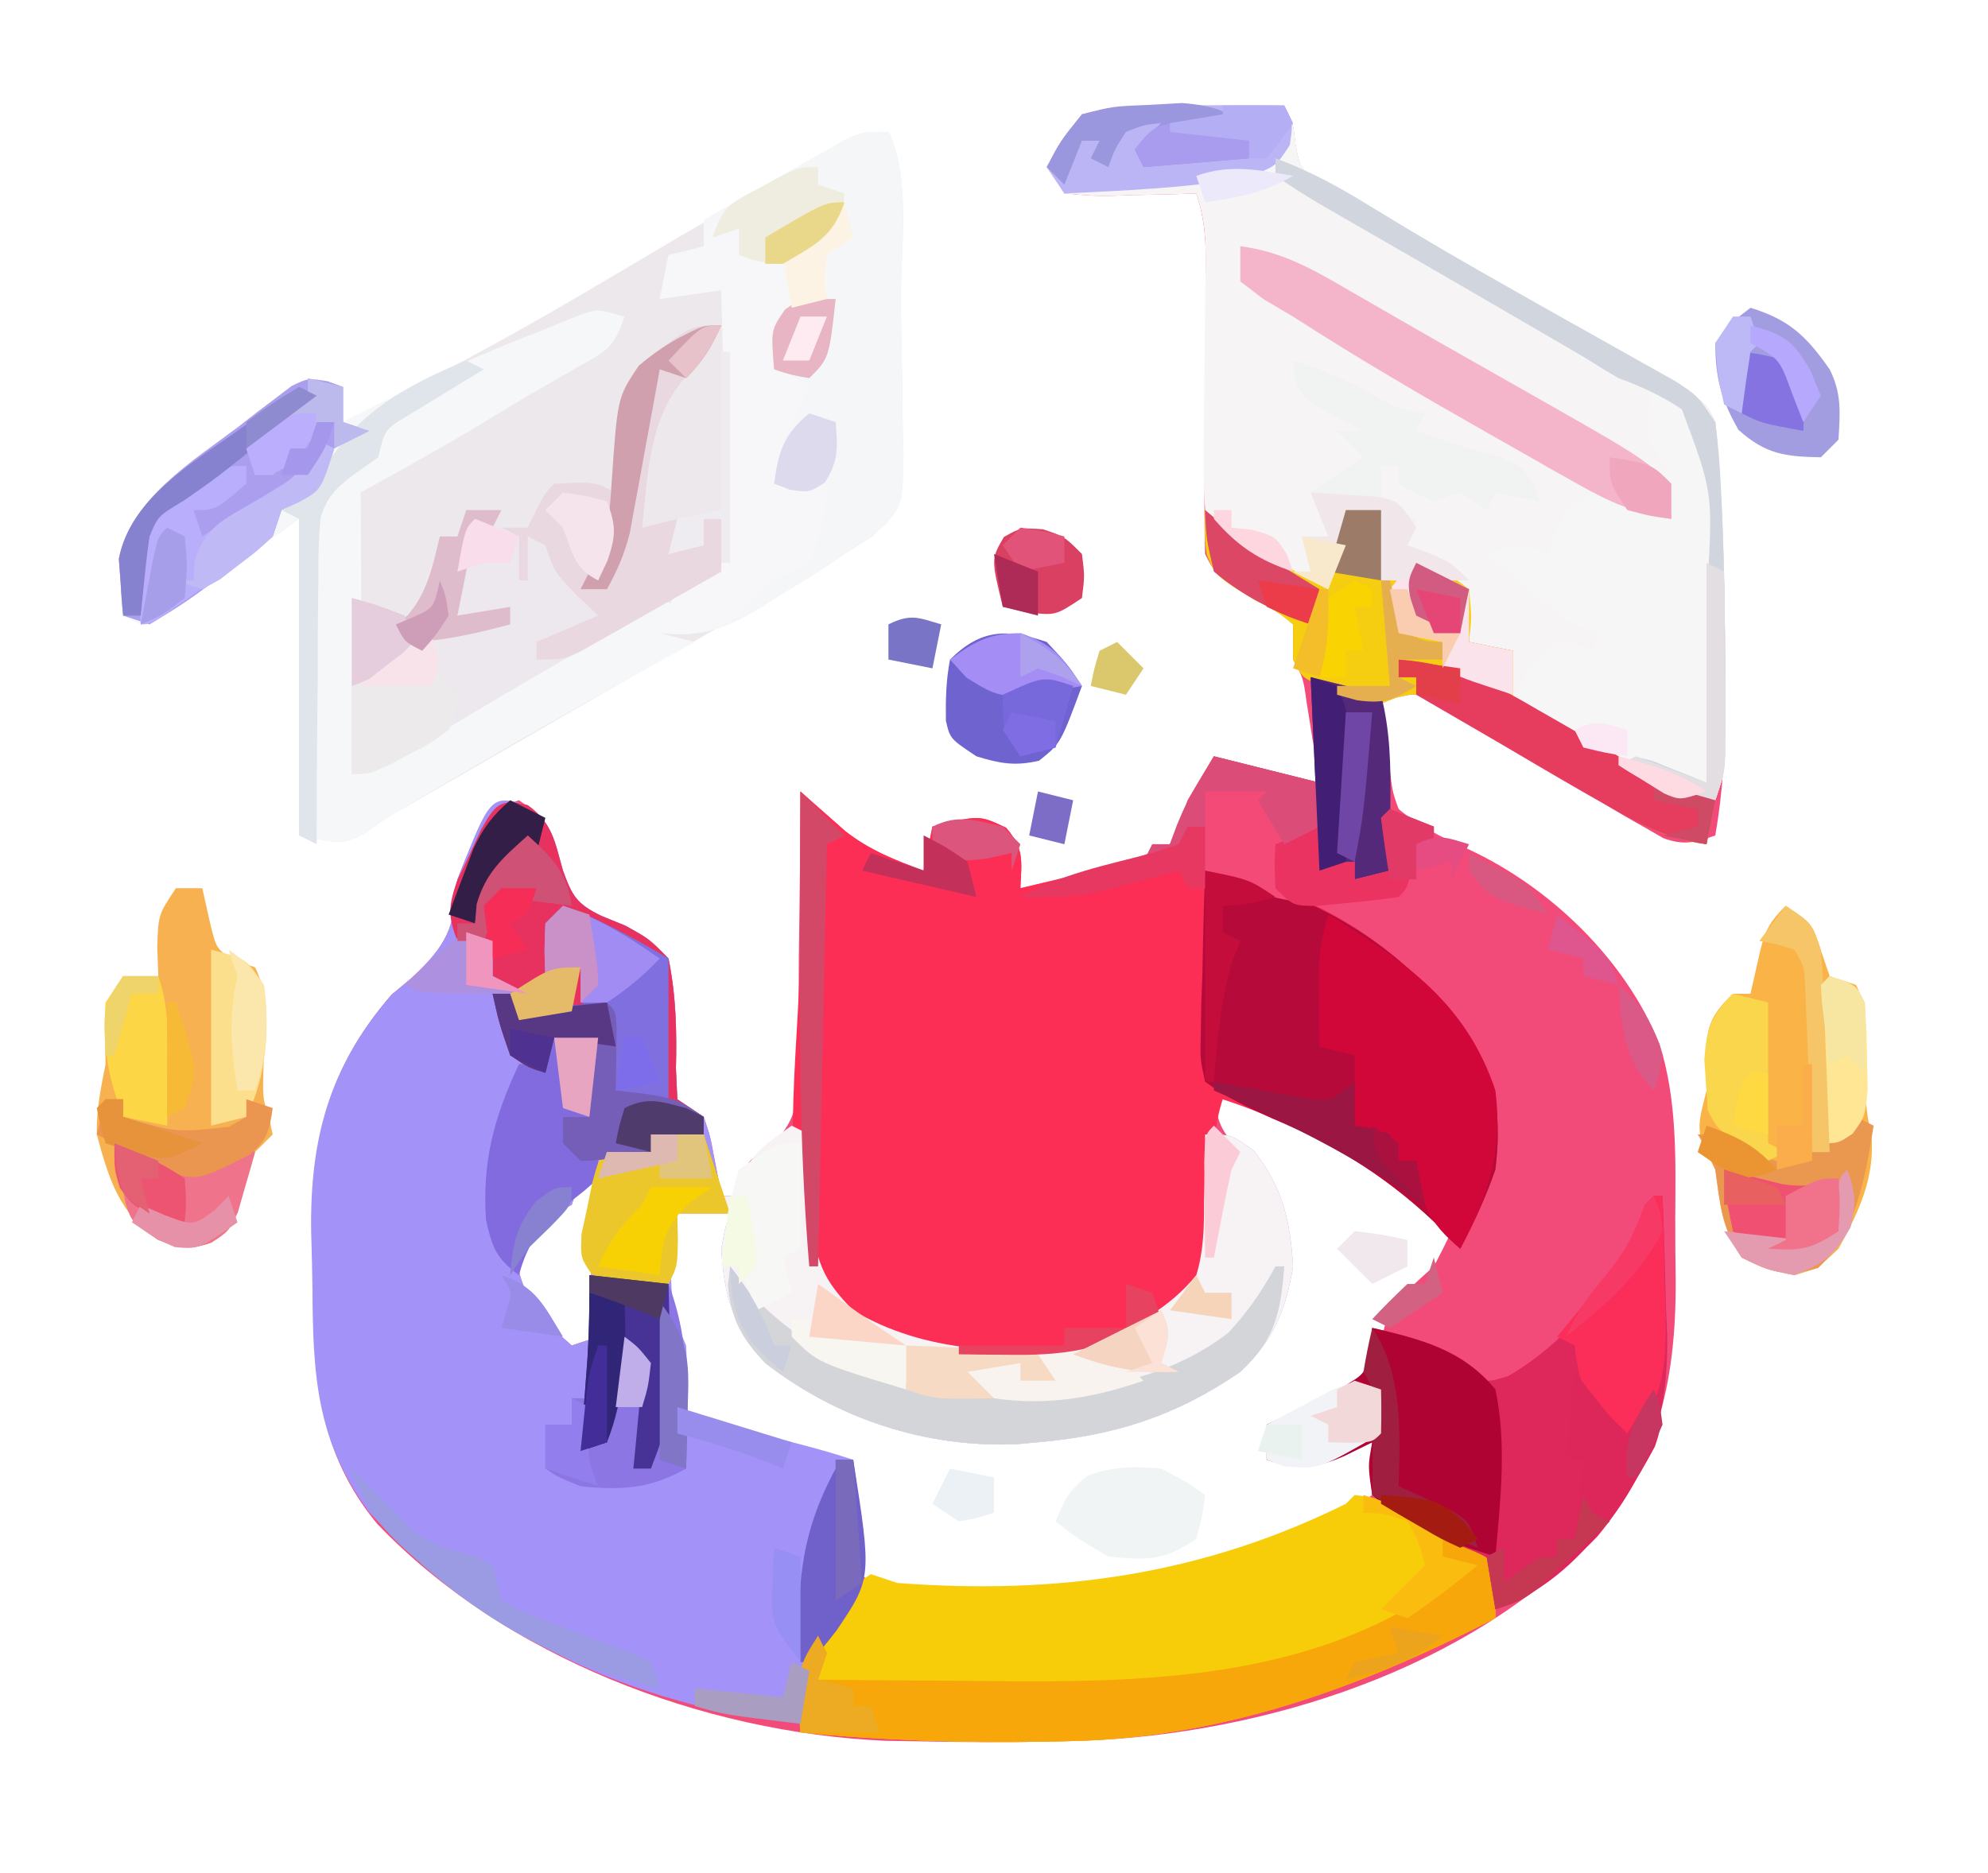 <?xml version="1.0" encoding="UTF-8"?>
<svg version="1.1" xmlns="http://www.w3.org/2000/svg" width="226" height="213">
<path d="M0 0 C1.746 -0.016 3.492 0.007 5.238 0.043 C6.238 2.043 6.238 2.043 6.515 4.475 C7.013 7.169 7.013 7.169 9.206 8.689 C10.066 9.167 10.926 9.645 11.812 10.137 C12.781 10.686 13.749 11.236 14.746 11.802 C15.795 12.376 16.845 12.951 17.926 13.543 C20.108 14.777 22.291 16.011 24.473 17.246 C25.591 17.872 26.709 18.498 27.861 19.143 C33.17 22.13 38.425 25.205 43.676 28.293 C44.622 28.841 45.569 29.39 46.544 29.955 C47.411 30.464 48.278 30.972 49.172 31.496 C49.936 31.941 50.699 32.386 51.486 32.845 C53.238 34.043 53.238 34.043 54.238 36.043 C54.483 38.446 54.667 40.821 54.801 43.23 C54.843 43.966 54.884 44.701 54.927 45.458 C55.259 52.027 55.346 58.592 55.363 65.168 C55.368 66.139 55.372 67.11 55.377 68.11 C55.366 73.196 55.113 78.031 54.238 83.043 C51.911 83.858 50.678 84.202 48.322 83.35 C47.337 82.78 47.337 82.78 46.332 82.199 C45.594 81.78 44.855 81.361 44.094 80.929 C43.317 80.472 42.539 80.014 41.738 79.543 C40.939 79.088 40.14 78.632 39.316 78.163 C35.687 76.088 32.091 73.966 28.527 71.781 C27.483 71.146 26.439 70.51 25.363 69.855 C24.458 69.284 23.553 68.713 22.621 68.125 C20.315 66.821 20.315 66.821 17.918 67.367 C17.364 67.59 16.809 67.813 16.238 68.043 C16.328 72.287 16.745 76.051 18.238 80.043 C20.762 82.138 23.235 83.291 26.223 84.633 C35.557 88.998 44.008 97.158 47.902 106.77 C49.936 113.244 49.723 119.981 49.684 126.699 C49.676 128.973 49.705 131.244 49.736 133.518 C49.794 145.505 47.583 155.062 39.238 164.043 C24.342 178.794 0.787 185.727 -19.762 186.043 C-20.747 186.064 -20.747 186.064 -21.753 186.084 C-26.759 186.18 -31.756 186.147 -36.762 186.043 C-38.415 186.018 -38.415 186.018 -40.102 185.992 C-60.939 185.073 -83.41 176.466 -97.883 161.32 C-104.56 153.227 -105.056 144.857 -105.167 134.804 C-105.188 133.354 -105.222 131.905 -105.269 130.455 C-105.637 119.03 -104.007 110.069 -96.242 101.148 C-95.486 100.516 -94.729 99.883 -93.949 99.23 C-89.979 95.552 -89.062 93.55 -88.762 88.043 C-87.702 85.219 -86.506 82.51 -84.762 80.043 C-83.277 79.548 -83.277 79.548 -81.762 79.043 C-78.095 81.488 -77.996 82.929 -76.762 87.043 C-75.726 89.91 -75.205 90.828 -72.414 92.184 C-71.518 92.55 -70.622 92.916 -69.699 93.293 C-66.973 94.793 -66.973 94.793 -64.762 97.043 C-63.905 101.335 -63.819 105.209 -63.922 109.559 C-63.869 110.708 -63.816 111.858 -63.762 113.043 C-62.772 113.703 -61.782 114.363 -60.762 115.043 C-60.031 117.207 -60.031 117.207 -59.574 119.668 C-59.416 120.485 -59.257 121.302 -59.094 122.145 C-58.984 122.771 -58.875 123.397 -58.762 124.043 C-58.102 124.043 -57.442 124.043 -56.762 124.043 C-56.669 123.177 -56.669 123.177 -56.574 122.293 C-55.762 120.043 -55.762 120.043 -53.255 118.446 C-50.297 115.595 -50.147 113.821 -50.043 109.796 C-50.047 108.986 -50.051 108.175 -50.055 107.34 C-50.04 106.502 -50.024 105.664 -50.009 104.801 C-49.966 102.131 -49.957 99.463 -49.949 96.793 C-49.926 94.98 -49.901 93.168 -49.873 91.355 C-49.81 86.918 -49.778 82.481 -49.762 78.043 C-49.302 78.454 -48.842 78.866 -48.369 79.29 C-47.755 79.83 -47.141 80.369 -46.508 80.926 C-45.904 81.461 -45.3 81.996 -44.677 82.547 C-41.888 84.725 -39.073 85.827 -35.762 87.043 C-35.432 85.393 -35.102 83.743 -34.762 82.043 C-29.453 80.716 -29.453 80.716 -26.387 82.168 C-24.29 84.587 -24.629 85.933 -24.762 89.043 C-22.865 88.589 -20.969 88.13 -19.074 87.668 C-18.018 87.413 -16.963 87.157 -15.875 86.895 C-13.036 86.118 -10.416 85.315 -7.762 84.043 C-6.563 81.714 -6.563 81.714 -5.762 79.043 C-4.772 77.393 -3.782 75.743 -2.762 74.043 C1.198 75.033 5.158 76.023 9.238 77.043 C8.929 75.104 8.62 73.165 8.301 71.168 C8.04 69.532 8.04 69.532 7.773 67.863 C7.383 65.105 7.383 65.105 6.238 63.043 C6.238 61.723 6.238 60.403 6.238 59.043 C4.296 57.313 4.296 57.313 1.801 55.918 C-2.677 53.213 -2.677 53.213 -3.762 51.043 C-3.837 48.234 -3.853 45.449 -3.824 42.641 C-3.819 41.39 -3.819 41.39 -3.813 40.115 C-3.796 36.541 -3.768 32.968 -3.741 29.395 C-3.723 26.789 -3.711 24.184 -3.699 21.578 C-3.691 20.769 -3.683 19.959 -3.674 19.125 C-3.66 15.832 -3.713 13.19 -4.762 10.043 C-6.351 10.095 -6.351 10.095 -7.973 10.148 C-9.361 10.177 -10.749 10.204 -12.137 10.23 C-13.185 10.268 -13.185 10.268 -14.254 10.307 C-16.285 10.336 -16.285 10.336 -19.762 10.043 C-20.752 8.558 -20.752 8.558 -21.762 7.043 C-20.215 4.098 -20.215 4.098 -17.762 1.043 C-14.371 0.238 -14.371 0.238 -10.512 0.168 C-9.513 0.138 -9.513 0.138 -8.494 0.108 C-5.663 0.033 -2.832 0.044 0 0 Z M-2.762 112.043 C-2.457 115.597 -2.035 116.797 0.676 119.23 C4.241 123.144 4.912 126.834 5.238 132.043 C4.408 137.668 2.636 140.487 -1.762 144.043 C-11.292 150.78 -23.238 152.423 -34.633 150.578 C-42.359 148.915 -50.607 146.285 -55.496 139.711 C-56.9 136.75 -57.253 134.489 -57.449 131.23 C-57.548 129.767 -57.548 129.767 -57.648 128.273 C-57.686 127.537 -57.723 126.801 -57.762 126.043 C-59.742 126.043 -61.722 126.043 -63.762 126.043 C-65.815 133.664 -65.815 133.664 -63.762 141.043 C-63.782 142.074 -63.803 143.105 -63.824 144.168 C-64.027 146.961 -64.027 146.961 -62.695 148.586 C-59.922 150.676 -57.101 151.323 -53.762 152.23 C-52.524 152.575 -51.287 152.919 -50.012 153.273 C-46.832 154.158 -46.832 154.158 -43.762 154.043 C-43.82 154.874 -43.878 155.706 -43.938 156.562 C-44.005 158.193 -44.005 158.193 -44.074 159.855 C-44.132 160.934 -44.19 162.013 -44.25 163.125 C-44.038 166.129 -44.038 166.129 -41.891 167.906 C-37.365 169.55 -33.167 169.489 -28.387 169.418 C-27.404 169.408 -26.422 169.398 -25.41 169.387 C-11.018 169.083 3.087 166.144 15.238 158.043 C15.488 154.959 15.488 154.959 15.238 152.043 C14.516 152.187 13.795 152.332 13.051 152.48 C12.123 152.666 11.195 152.852 10.238 153.043 C9.351 153.249 8.465 153.455 7.551 153.668 C5.238 154.043 5.238 154.043 3.238 153.043 C3.238 152.383 3.238 151.723 3.238 151.043 C3.998 150.703 4.757 150.362 5.539 150.012 C11.264 147.448 11.264 147.448 15.461 143.039 C15.891 141.681 16.283 140.31 16.633 138.93 C17.613 135.877 19.931 134.173 22.238 132.043 C22.945 130.73 23.62 129.399 24.238 128.043 C17.619 120.1 7.358 114.327 -2.762 112.043 Z M-74.762 122.043 C-75.092 123.033 -75.422 124.023 -75.762 125.043 C-77.086 125.727 -78.42 126.393 -79.762 127.043 C-82.041 129.841 -82.041 129.841 -81.699 132.918 C-80.549 136.752 -78.743 138.444 -75.762 141.043 C-74.772 140.713 -73.782 140.383 -72.762 140.043 C-72.947 138.744 -73.133 137.444 -73.324 136.105 C-73.881 131.237 -73.453 126.883 -72.762 122.043 C-73.422 122.043 -74.082 122.043 -74.762 122.043 Z " fill="#F34B79" transform="translate(140.762,11.957)"/>
<path d="M0 0 C2.819 2.026 3.08 4.151 4 7.438 C5.031 10.307 5.558 11.223 8.348 12.578 C9.244 12.944 10.139 13.31 11.062 13.688 C13.789 15.188 13.789 15.188 16 17.438 C16.857 21.729 16.943 25.604 16.84 29.953 C16.893 31.103 16.946 32.253 17 33.438 C17.99 34.097 18.98 34.758 20 35.438 C20.73 37.602 20.73 37.602 21.188 40.062 C21.346 40.88 21.505 41.697 21.668 42.539 C21.778 43.166 21.887 43.792 22 44.438 C22.66 44.438 23.32 44.438 24 44.438 C24.041 43.86 24.082 43.282 24.125 42.688 C25.441 39.304 27.966 38.245 31 36.438 C33.101 38.539 32.299 43.752 32.342 46.715 C32.546 51.55 33.578 54.034 37 57.438 C44.917 62.256 55.425 62.791 64.41 60.941 C68.855 59.426 73.028 57.12 76 53.438 C76.839 50.658 76.885 48.014 76.875 45.125 C76.896 44.384 76.916 43.644 76.938 42.881 C76.984 41.067 76.996 39.252 77 37.438 C80 37.438 80 37.438 82.562 39.312 C85.817 43.484 86.68 47.201 87 52.438 C86.166 57.524 84.737 60.882 81 64.438 C73.714 69.444 66.76 71.677 58 72.438 C57.229 72.508 56.458 72.579 55.664 72.652 C45.28 73.121 35.185 69.781 27 63.438 C23.382 59.289 22.304 55.913 22 50.438 C22.438 48 22.438 48 23 46.438 C21.02 46.438 19.04 46.438 17 46.438 C16.186 52.104 15.622 56.121 18 61.438 C18.14 64.111 18.046 66.758 18 69.438 C19.68 69.853 19.68 69.853 21.395 70.277 C22.867 70.643 24.34 71.009 25.812 71.375 C26.919 71.649 26.919 71.649 28.049 71.928 C31.071 72.68 34.045 73.452 37 74.438 C38.733 86.808 38.733 86.808 37.023 90.609 C36.142 91.692 35.228 92.748 34.281 93.773 C31.916 96.845 31.571 100.68 31 104.438 C11.897 102.444 -4.87 94.53 -18 80.438 C-24.056 72.331 -24.427 64.747 -24.48 54.972 C-24.5 52.838 -24.562 50.708 -24.625 48.574 C-24.79 37.975 -22.592 29.712 -15.48 21.543 C-14.724 20.91 -13.967 20.277 -13.188 19.625 C-9.218 15.946 -8.3 13.944 -8 8.438 C-4.232 -1.19 -4.232 -1.19 0 0 Z M6 42.438 C5.67 43.428 5.34 44.417 5 45.438 C3.675 46.121 2.341 46.787 1 47.438 C-1.279 50.236 -1.279 50.236 -0.938 53.312 C0.213 57.147 2.019 58.838 5 61.438 C5.99 61.108 6.98 60.778 8 60.438 C7.814 59.138 7.629 57.839 7.438 56.5 C6.881 51.632 7.309 47.278 8 42.438 C7.34 42.438 6.68 42.438 6 42.438 Z " fill="#A392F7" transform="translate(60,91.562)"/>
<path d="M0 0 C2.618 5.235 1.356 13.565 1.405 19.393 C1.427 21.334 1.461 23.275 1.508 25.216 C1.575 28.015 1.602 30.813 1.621 33.613 C1.663 34.91 1.663 34.91 1.705 36.234 C1.69 40.827 1.553 42.41 -1.704 45.884 C-2.792 46.582 -3.879 47.281 -5 48 C-6.314 48.845 -6.314 48.845 -7.655 49.707 C-8.994 50.467 -8.994 50.467 -10.359 51.242 C-11.381 51.826 -12.402 52.411 -13.454 53.013 C-15.086 53.935 -15.086 53.935 -16.75 54.875 C-18.478 55.861 -20.206 56.848 -21.934 57.835 C-23.733 58.862 -25.534 59.887 -27.335 60.911 C-33.343 64.331 -39.326 67.793 -45.312 71.25 C-46.409 71.881 -47.505 72.513 -48.634 73.164 C-49.658 73.754 -50.683 74.345 -51.738 74.953 C-52.636 75.47 -53.533 75.988 -54.458 76.521 C-57.04 77.977 -57.04 77.977 -59.516 79.753 C-62 81 -62 81 -67 80 C-67 68.12 -67 56.24 -67 44 C-73.93 48.95 -73.93 48.95 -81 54 C-82.32 54.66 -83.64 55.32 -85 56 C-85.66 55.67 -86.32 55.34 -87 55 C-87.137 53.628 -87.233 52.252 -87.312 50.875 C-87.4 49.726 -87.4 49.726 -87.488 48.555 C-86.198 41.804 -79.118 37.442 -73.938 33.562 C-73.23 33.009 -72.523 32.455 -71.795 31.885 C-71.108 31.367 -70.422 30.85 -69.715 30.316 C-69.097 29.847 -68.48 29.377 -67.844 28.893 C-66 28 -66 28 -63.768 28.355 C-63.184 28.568 -62.601 28.781 -62 29 C-62 30.32 -62 31.64 -62 33 C-51.573 27.976 -41.563 22.494 -31.629 16.563 C-26.735 13.653 -21.823 10.774 -16.901 7.91 C-15.721 7.223 -14.543 6.532 -13.366 5.839 C-11.709 4.863 -10.046 3.896 -8.383 2.93 C-7.417 2.365 -6.452 1.8 -5.458 1.218 C-3 0 -3 0 0 0 Z " fill="#EDE8EB" transform="translate(101,15)"/>
<path d="M0 0 C0.46 0.411 0.919 0.823 1.393 1.247 C2.314 2.057 2.314 2.057 3.254 2.883 C3.858 3.418 4.462 3.953 5.084 4.504 C7.874 6.682 10.689 7.784 14 9 C14.33 7.35 14.66 5.7 15 4 C20.309 2.673 20.309 2.673 23.375 4.125 C25.471 6.544 25.133 7.89 25 11 C27.608 10.409 30.21 9.803 32.812 9.188 C33.55 9.022 34.288 8.856 35.049 8.686 C38.871 7.769 41.479 7.087 44 4 C44.66 4 45.32 4 46 4 C46 5.65 46 7.3 46 9 C46.726 9.13 47.451 9.26 48.199 9.395 C59.812 11.905 69.329 18.513 76.25 28.125 C79.246 33.046 79.679 37.366 79 43 C77.915 46.141 76.554 49.065 75 52 C74.01 50.948 74.01 50.948 73 49.875 C65.793 42.748 57.606 38.202 48 35 C46.935 38.245 46.965 41.297 46.964 44.687 C46.851 53.649 46.851 53.649 44.402 57.535 C37.547 63.756 30.155 64.364 21.219 64.18 C13.018 63.722 7.67 62.209 2 56 C-2.841 46.317 -0.115 29.195 -0.062 18.562 C-0.057 16.752 -0.053 14.941 -0.049 13.131 C-0.038 8.754 -0.021 4.377 0 0 Z " fill="#FC2E56" transform="translate(91,90)"/>
<path d="M0 0 C1.746 -0.016 3.492 0.007 5.238 0.043 C6.238 2.043 6.238 2.043 6.515 4.475 C7.013 7.169 7.013 7.169 9.206 8.689 C10.066 9.167 10.926 9.645 11.812 10.137 C12.781 10.686 13.749 11.236 14.746 11.802 C15.795 12.376 16.845 12.951 17.926 13.543 C20.108 14.777 22.291 16.011 24.473 17.246 C26.15 18.185 26.15 18.185 27.861 19.143 C33.17 22.13 38.425 25.205 43.676 28.293 C44.622 28.841 45.569 29.39 46.544 29.955 C47.845 30.718 47.845 30.718 49.172 31.496 C49.936 31.941 50.699 32.386 51.486 32.845 C53.238 34.043 53.238 34.043 54.238 36.043 C54.483 38.446 54.667 40.821 54.801 43.23 C54.843 43.963 54.884 44.695 54.927 45.45 C55.264 52.104 55.346 58.756 55.363 65.418 C55.37 66.925 55.37 66.925 55.377 68.462 C55.375 69.404 55.373 70.346 55.371 71.316 C55.37 72.156 55.369 72.996 55.368 73.861 C55.238 76.043 55.238 76.043 54.238 79.043 C48.431 78.571 44.321 76.148 39.426 73.23 C38.65 72.792 37.875 72.353 37.076 71.9 C36.339 71.467 35.603 71.033 34.844 70.586 C34.175 70.194 33.506 69.803 32.817 69.399 C30.849 67.709 30.514 66.596 30.238 64.043 C30.733 63.053 30.733 63.053 31.238 62.043 C29.588 61.713 27.938 61.383 26.238 61.043 C26.238 59.063 26.238 57.083 26.238 55.043 C23.958 53.83 23.958 53.83 21.238 53.043 C18.953 53.809 18.953 53.809 17.238 55.043 C15.146 50.612 15.146 50.612 15.613 47.73 C15.82 47.174 16.026 46.617 16.238 46.043 C14.258 46.538 14.258 46.538 12.238 47.043 C12.094 47.806 11.95 48.569 11.801 49.355 C11.238 52.043 11.238 52.043 10.238 55.043 C4.376 53.368 -0.316 51.211 -3.762 46.043 C-3.921 43.535 -3.97 41.141 -3.922 38.637 C-3.917 37.916 -3.911 37.194 -3.906 36.452 C-3.888 34.148 -3.857 31.846 -3.824 29.543 C-3.797 27.24 -3.772 24.937 -3.753 22.634 C-3.741 21.202 -3.723 19.77 -3.7 18.337 C-3.669 15.274 -3.784 12.976 -4.762 10.043 C-5.821 10.078 -6.881 10.113 -7.973 10.148 C-9.361 10.177 -10.749 10.204 -12.137 10.23 C-13.185 10.268 -13.185 10.268 -14.254 10.307 C-16.285 10.336 -16.285 10.336 -19.762 10.043 C-20.422 9.053 -21.082 8.063 -21.762 7.043 C-20.215 4.098 -20.215 4.098 -17.762 1.043 C-14.371 0.238 -14.371 0.238 -10.512 0.168 C-9.513 0.138 -9.513 0.138 -8.494 0.108 C-5.663 0.033 -2.832 0.044 0 0 Z " fill="#F7F4F6" transform="translate(140.762,11.957)"/>
<path d="M0 0 C4.03 0.451 6.835 1.873 10.25 4 C11.121 4.536 11.993 5.072 12.891 5.625 C15 7 15 7 16 8 C16.041 10 16.043 12 16 14 C0.435 22.031 -15.295 27.728 -33 28 C-33.657 28.014 -34.314 28.027 -34.991 28.042 C-44.379 28.22 -53.648 27.911 -63 27 C-63.684 20.568 -61.775 16.221 -58 11 C-57.01 10.34 -56.02 9.68 -55 9 C-54.01 9.33 -53.02 9.66 -52 10 C-33.829 11.38 -17.372 9.113 -1 1 C-0.67 0.67 -0.34 0.34 0 0 Z " fill="#F7CD09" transform="translate(154,170)"/>
<path d="M0 0 C1.746 -0.016 3.492 0.007 5.238 0.043 C6.238 2.043 6.238 2.043 6.515 4.475 C7.013 7.169 7.013 7.169 9.206 8.689 C10.066 9.167 10.926 9.645 11.812 10.137 C12.781 10.686 13.749 11.236 14.746 11.802 C15.795 12.376 16.845 12.951 17.926 13.543 C20.108 14.777 22.291 16.011 24.473 17.246 C26.15 18.185 26.15 18.185 27.861 19.143 C33.17 22.13 38.425 25.205 43.676 28.293 C44.622 28.841 45.569 29.39 46.544 29.955 C47.845 30.718 47.845 30.718 49.172 31.496 C49.936 31.941 50.699 32.386 51.486 32.845 C53.238 34.043 53.238 34.043 54.238 36.043 C54.483 38.446 54.667 40.821 54.801 43.23 C54.843 43.963 54.884 44.695 54.927 45.45 C55.264 52.104 55.346 58.756 55.363 65.418 C55.37 66.925 55.37 66.925 55.377 68.462 C55.375 69.404 55.373 70.346 55.371 71.316 C55.37 72.156 55.369 72.996 55.368 73.861 C55.238 76.043 55.238 76.043 54.238 79.043 C48.342 78.6 44.273 76.006 39.363 72.98 C38.188 72.272 38.188 72.272 36.988 71.549 C35.066 70.389 33.15 69.22 31.238 68.043 C32.37 64.649 33.465 63.262 36.238 61.043 C38.488 61.293 38.488 61.293 40.238 62.043 C40.733 61.053 40.733 61.053 41.238 60.043 C40.496 59.795 39.753 59.548 38.988 59.293 C35.993 57.931 34.474 56.423 32.238 54.043 C30.923 53.02 29.595 52.012 28.238 51.043 C31.249 50.109 32.105 49.998 35.238 51.043 C35.506 50.259 35.775 49.475 36.051 48.668 C37.238 46.043 37.238 46.043 40.238 44.043 C39.508 43.625 38.778 43.207 38.026 42.777 C35.261 41.193 32.497 39.607 29.734 38.019 C28.549 37.338 27.363 36.658 26.177 35.98 C17.352 30.93 8.698 25.683 0.238 20.043 C0.238 18.723 0.238 17.403 0.238 16.043 C4.816 16.624 8.32 18.563 12.238 20.855 C13.258 21.441 13.258 21.441 14.299 22.038 C15.796 22.897 17.291 23.76 18.785 24.625 C22.355 26.688 25.939 28.728 29.521 30.77 C33 32.754 36.475 34.743 39.95 36.733 C43.045 38.505 46.141 40.274 49.238 42.043 C48.578 41.053 47.918 40.063 47.238 39.043 C45.905 36.376 46.567 34.876 47.238 32.043 C46.363 31.783 45.488 31.522 44.586 31.254 C41.239 30.043 38.661 28.593 35.676 26.668 C28.674 22.254 21.511 18.159 14.31 14.081 C13.002 13.339 13.002 13.339 11.668 12.582 C10.887 12.141 10.105 11.699 9.3 11.245 C7.575 10.239 5.899 9.15 4.238 8.043 C2.199 8.213 0.16 8.401 -1.867 8.684 C-5.511 9.136 -9.161 9.375 -12.824 9.605 C-14.135 9.689 -15.446 9.773 -16.797 9.859 C-18.264 9.95 -18.264 9.95 -19.762 10.043 C-20.422 9.053 -21.082 8.063 -21.762 7.043 C-20.215 4.098 -20.215 4.098 -17.762 1.043 C-14.371 0.238 -14.371 0.238 -10.512 0.168 C-9.513 0.138 -9.513 0.138 -8.494 0.108 C-5.663 0.033 -2.832 0.044 0 0 Z " fill="#F7F6F6" transform="translate(140.762,11.957)"/>
<path d="M0 0 C0.66 0.33 1.32 0.66 2 1 C2.265 4.104 2.367 7.164 2.391 10.277 C2.562 15.129 3.562 17.587 7 21 C14.917 25.819 25.425 26.353 34.41 24.504 C38.855 22.988 43.028 20.682 46 17 C46.839 14.221 46.885 11.577 46.875 8.688 C46.896 7.947 46.916 7.206 46.938 6.443 C46.984 4.629 46.996 2.815 47 1 C50 1 50 1 52.562 2.875 C55.817 7.047 56.68 10.763 57 16 C56.166 21.086 54.737 24.445 51 28 C43.714 33.007 36.76 35.24 28 36 C26.844 36.106 26.844 36.106 25.664 36.215 C15.28 36.683 5.185 33.344 -3 27 C-6.618 22.852 -7.696 19.476 -8 14 C-7.562 11.562 -7.562 11.562 -7 10 C-8.98 10 -10.96 10 -13 10 C-12.979 10.949 -12.959 11.898 -12.938 12.875 C-13 16 -13 16 -14 18 C-20.441 18.365 -20.441 18.365 -22.777 16.84 C-24 15 -24 15 -23.891 12.336 C-23.679 11.359 -23.468 10.382 -23.25 9.375 C-23.049 8.393 -22.848 7.41 -22.641 6.398 C-22 4 -22 4 -21 3 C-19.334 2.959 -17.666 2.957 -16 3 C-16 2.34 -16 1.68 -16 1 C-14.02 1 -12.04 1 -10 1 C-9.34 3.31 -8.68 5.62 -8 8 C-7.34 8 -6.68 8 -6 8 C-5.907 7.134 -5.907 7.134 -5.812 6.25 C-4.68 3.113 -2.658 1.908 0 0 Z " fill="#F7F2F4" transform="translate(90,128)"/>
<path d="M0 0 C0.763 0.206 1.526 0.412 2.312 0.625 C1.087 4.3 0.166 4.574 -3.125 6.438 C-4.03 6.958 -4.935 7.479 -5.867 8.016 C-6.798 8.547 -7.729 9.078 -8.688 9.625 C-10.377 10.642 -12.065 11.663 -13.75 12.688 C-18.325 15.461 -23.004 18.041 -27.688 20.625 C-27.68 21.599 -27.68 21.599 -27.672 22.594 C-27.651 25.583 -27.638 28.573 -27.625 31.562 C-27.617 32.584 -27.608 33.606 -27.6 34.658 C-27.58 40.737 -27.889 46.598 -28.688 52.625 C-27.876 52.161 -27.064 51.698 -26.228 51.22 C-21.237 48.368 -16.247 45.516 -11.256 42.664 C-10.627 42.305 -9.998 41.945 -9.349 41.575 C-5.018 39.1 -5.018 39.1 -0.688 36.625 C0.258 36.047 0.258 36.047 1.223 35.458 C2.886 34.456 4.597 33.534 6.312 32.625 C7.303 33.12 7.303 33.12 8.312 33.625 C7.652 34.615 6.992 35.605 6.312 36.625 C7.633 36.955 8.953 37.285 10.312 37.625 C9.21 38.231 8.108 38.837 6.973 39.461 C-2.472 44.67 -11.834 49.998 -21.113 55.496 C-21.733 55.859 -22.352 56.223 -22.991 56.597 C-24.481 57.5 -25.923 58.481 -27.355 59.473 C-29.688 60.625 -29.688 60.625 -34.688 59.625 C-34.688 47.745 -34.688 35.865 -34.688 23.625 C-39.307 26.925 -43.928 30.225 -48.688 33.625 C-50.008 34.285 -51.328 34.945 -52.688 35.625 C-53.347 35.295 -54.008 34.965 -54.688 34.625 C-54.825 33.253 -54.92 31.877 -55 30.5 C-55.087 29.351 -55.087 29.351 -55.176 28.18 C-53.886 21.429 -46.805 17.067 -41.625 13.188 C-40.918 12.634 -40.211 12.08 -39.482 11.51 C-38.796 10.992 -38.11 10.475 -37.402 9.941 C-36.785 9.472 -36.167 9.002 -35.531 8.518 C-33.688 7.625 -33.688 7.625 -31.455 7.98 C-30.872 8.193 -30.289 8.406 -29.688 8.625 C-29.688 9.945 -29.688 11.265 -29.688 12.625 C-28.793 12.166 -27.898 11.707 -26.977 11.234 C-20.638 8.009 -14.353 4.929 -7.676 2.449 C-1.322 -0.185 -1.322 -0.185 0 0 Z " fill="#F6F7F8" transform="translate(68.688,35.375)"/>
<path d="M0 0 C2.618 5.235 1.356 13.565 1.405 19.393 C1.427 21.334 1.461 23.275 1.508 25.216 C1.575 28.015 1.602 30.813 1.621 33.613 C1.649 34.478 1.677 35.343 1.705 36.234 C1.685 42.119 1.685 42.119 -0.249 44.606 C-1.81 45.933 -1.81 45.933 -5 48 C-5.648 48.46 -6.296 48.92 -6.963 49.394 C-8.8 50.548 -10.645 51.687 -12.5 52.812 C-13.457 53.423 -13.457 53.423 -14.434 54.045 C-18.447 56.487 -21.163 57.5 -26 57 C-25.312 54.688 -25.312 54.688 -24 52 C-22.737 51.393 -22.737 51.393 -21.448 50.774 C-18.652 49.18 -18.652 49.18 -18.432 45.814 C-18.459 44.531 -18.485 43.248 -18.512 41.926 C-18.519 41.242 -18.526 40.558 -18.533 39.854 C-18.561 37.672 -18.624 35.493 -18.688 33.312 C-18.713 31.833 -18.735 30.353 -18.756 28.873 C-18.811 25.248 -18.897 21.624 -19 18 C-21.31 18.33 -23.62 18.66 -26 19 C-25.67 17.35 -25.34 15.7 -25 14 C-23.68 13.67 -22.36 13.34 -21 13 C-21 12.01 -21 11.02 -21 10 C-18.068 8.323 -15.129 6.66 -12.188 5 C-11.354 4.523 -10.521 4.046 -9.662 3.555 C-8.458 2.878 -8.458 2.878 -7.23 2.188 C-6.492 1.769 -5.754 1.35 -4.993 0.918 C-3 0 -3 0 0 0 Z " fill="#F4F6F7" transform="translate(101,15)"/>
<path d="M0 0 C0.33 0 0.66 0 1 0 C1.177 4.104 1.282 8.206 1.375 12.312 C1.425 13.46 1.476 14.608 1.527 15.791 C1.684 25.035 -0.485 31.509 -6.383 38.682 C-7.668 40.008 -7.668 40.008 -10.188 42.125 C-11.027 42.849 -11.866 43.574 -12.73 44.32 C-15 46 -15 46 -18 47 C-18.204 46.082 -18.407 45.164 -18.617 44.219 C-20.769 39.21 -24.711 38.179 -29.445 35.906 C-30.288 35.277 -31.131 34.648 -32 34 C-32.367 30.781 -32.367 30.781 -32 28 C-33.052 28.516 -34.104 29.031 -35.188 29.562 C-38.485 30.997 -40.506 31.165 -44 30 C-44 28.68 -44 27.36 -44 26 C-43.218 25.625 -42.435 25.25 -41.629 24.863 C-40.617 24.352 -39.605 23.84 -38.562 23.312 C-37.553 22.814 -36.544 22.315 -35.504 21.801 C-32.77 20.215 -32.77 20.215 -32.152 17.293 C-32.102 16.536 -32.052 15.78 -32 15 C-27.838 15.802 -24.837 17.865 -21.316 20.137 C-19.009 21.234 -19.009 21.234 -16.535 20.469 C-9.35 16.306 -3.56 8.851 -1 1 C-0.67 0.67 -0.34 0.34 0 0 Z " fill="#DE275A" transform="translate(188,136)"/>
<path d="M0 0 C12.575 2.42 22.72 8.667 30.25 19.125 C33.246 24.046 33.679 28.366 33 34 C31.915 37.141 30.554 40.065 29 43 C28.01 41.948 28.01 41.948 27 40.875 C21.206 35.145 15.121 31.338 7.613 28.176 C4.833 26.925 2.447 25.833 0 24 C-0.568 21.456 -0.568 21.456 -0.488 18.457 C-0.472 17.384 -0.456 16.311 -0.439 15.205 C-0.398 14.086 -0.356 12.966 -0.312 11.812 C-0.29 10.681 -0.267 9.55 -0.244 8.385 C-0.185 5.589 -0.103 2.795 0 0 Z " fill="#B60B3A" transform="translate(137,99)"/>
<path d="M0 0 C-1.065 2.485 -1.976 3.978 -4 5.812 C-8.227 10.436 -8.369 17.004 -9 23 C-7.68 22.67 -6.36 22.34 -5 22 C-5.33 23.32 -5.66 24.64 -6 26 C-4.68 25.67 -3.36 25.34 -2 25 C-2 24.01 -2 23.02 -2 22 C-1.34 22 -0.68 22 0 22 C0 23.98 0 25.96 0 28 C-1.044 28.571 -2.088 29.142 -3.164 29.73 C-13.202 35.251 -23.105 40.962 -32.913 46.884 C-33.808 47.42 -34.703 47.956 -35.625 48.508 C-36.422 48.989 -37.218 49.47 -38.039 49.965 C-40 51 -40 51 -42 51 C-42 44.4 -42 37.8 -42 31 C-39.69 31.66 -37.38 32.32 -35 33 C-34.01 30.03 -33.02 27.06 -32 24 C-31.34 24 -30.68 24 -30 24 C-29.67 23.01 -29.34 22.02 -29 21 C-27.68 21 -26.36 21 -25 21 C-25 21.66 -25 22.32 -25 23 C-24.01 23 -23.02 23 -22 23 C-21.691 22.361 -21.381 21.721 -21.062 21.062 C-20 19 -20 19 -19 18 C-14.465 17.767 -14.465 17.767 -12 19 C-12.009 18.203 -12.018 17.407 -12.027 16.586 C-11.789 8.064 -11.789 8.064 -9.445 4.902 C-3.64 0 -3.64 0 0 0 Z " fill="#EDE8EE" transform="translate(82,37)"/>
<path d="M0 0 C3 2 3 2 4 5.062 C4.33 6.032 4.66 7.001 5 8 C5.99 8.33 6.98 8.66 8 9 C9.343 11.687 9.06 13.752 9 16.75 C8.952 20.115 8.963 22.845 9.75 26.125 C10.165 30.894 8.291 34.874 6 39 C3.625 41.25 3.625 41.25 1 42 C-2.188 41.375 -2.188 41.375 -5 40 C-7.317 36.525 -7.426 34.091 -8 30 C-8.371 29.299 -8.742 28.598 -9.125 27.875 C-10.341 25.27 -9.645 23.772 -9 21 C-9.041 19.824 -9.082 18.649 -9.125 17.438 C-8.992 13.774 -8.607 12.507 -6 10 C-5.34 10 -4.68 10 -4 10 C-3.567 8.082 -3.567 8.082 -3.125 6.125 C-2.459 3.175 -2.198 2.198 0 0 Z " fill="#FAB347" transform="translate(203,103)"/>
<path d="M0 0 C0.99 0 1.98 0 3 0 C3.248 1.114 3.495 2.228 3.75 3.375 C4.594 7.042 4.594 7.042 7.062 8.312 C7.702 8.539 8.341 8.766 9 9 C10.804 12.608 10.009 16.869 9.938 20.836 C9.869 23.887 9.869 23.887 10.625 26.289 C10.749 26.854 10.873 27.418 11 28 C10.34 28.66 9.68 29.32 9 30 C8.226 32.281 7.603 34.581 6.977 36.906 C6 39 6 39 4.027 40.297 C1.536 41.161 0.438 40.944 -2 40 C-6.436 37.043 -7.635 33.053 -9 28 C-9.041 25.154 -8.557 22.833 -8 20 C-8.021 18.742 -8.041 17.484 -8.062 16.188 C-8 13 -8 13 -6 10 C-4.68 10 -3.36 10 -2 10 C-2.041 8.907 -2.083 7.814 -2.125 6.688 C-2 3 -2 3 0 0 Z " fill="#F7B151" transform="translate(20,101)"/>
<path d="M0 0 C2.819 2.026 3.08 4.151 4 7.438 C5.031 10.307 5.558 11.223 8.348 12.578 C9.244 12.944 10.139 13.31 11.062 13.688 C13.789 15.188 13.789 15.188 16 17.438 C16.857 21.729 16.943 25.604 16.84 29.953 C16.893 31.103 16.946 32.253 17 33.438 C17.99 34.097 18.98 34.758 20 35.438 C20 36.097 20 36.758 20 37.438 C18.02 37.438 16.04 37.438 14 37.438 C14 38.097 14 38.758 14 39.438 C7.945 40.414 7.945 40.414 6 40.438 C5.34 39.778 4.68 39.117 4 38.438 C4 37.447 4 36.458 4 35.438 C4.99 35.438 5.98 35.438 7 35.438 C7.33 32.468 7.66 29.497 8 26.438 C6.35 26.438 4.7 26.438 3 26.438 C2.67 27.758 2.34 29.078 2 30.438 C0.125 29.875 0.125 29.875 -2 28.438 C-3.25 24.812 -3.25 24.812 -4 21.438 C-3.34 21.108 -2.68 20.777 -2 20.438 C-2.66 20.108 -3.32 19.777 -4 19.438 C-4 18.117 -4 16.797 -4 15.438 C-5.32 15.438 -6.64 15.438 -8 15.438 C-9.081 12.68 -9.033 11.536 -8.074 8.676 C-7.617 7.71 -7.159 6.745 -6.688 5.75 C-6.238 4.777 -5.788 3.804 -5.324 2.801 C-3.773 0.033 -3.157 -0.888 0 0 Z " fill="#E7325F" transform="translate(60,91.562)"/>
<path d="M0 0 C0.639 0.557 1.279 1.114 1.938 1.688 C5.746 4.563 9.794 6.764 14 9 C14.33 6.36 14.66 3.72 15 1 C16.65 0.67 18.3 0.34 20 0 C19.979 0.949 19.959 1.897 19.938 2.875 C19.774 5.907 19.774 5.907 21 8 C21.66 8 22.32 8 23 8 C23.66 7.34 24.32 6.68 25 6 C27.5 7.125 27.5 7.125 30 9 C30.312 12.188 30.312 12.188 30 15 C32.475 15.495 32.475 15.495 35 16 C35 17.98 35 19.96 35 22 C35.679 22.246 36.359 22.492 37.059 22.746 C41.223 24.521 45.034 26.855 48.916 29.166 C51.892 30.907 54.568 32.444 58 33 C57.67 34.65 57.34 36.3 57 38 C52.513 37.416 49.388 35.679 45.527 33.367 C44.286 32.636 43.044 31.906 41.803 31.176 C39.862 30.023 37.925 28.867 35.99 27.706 C34.113 26.582 32.227 25.474 30.34 24.367 C29.22 23.698 28.099 23.029 26.945 22.339 C24.189 20.767 24.189 20.767 21.749 21.32 C21.172 21.544 20.595 21.769 20 22 C17.676 21.512 17.676 21.512 15.312 20.688 C14.525 20.423 13.737 20.159 12.926 19.887 C11 19 11 19 10 17 C10 15.68 10 14.36 10 13 C8.042 11.449 8.042 11.449 5.562 10.188 C1.223 7.528 1.223 7.528 0.18 5.059 C-0.062 3.125 -0.062 3.125 0 0 Z " fill="#F6CE11" transform="translate(137,58)"/>
<path d="M0 0 C4.875 1.875 4.875 1.875 6 3 C6.041 5 6.043 7 6 9 C-9.565 17.031 -25.295 22.728 -43 23 C-43.657 23.014 -44.314 23.027 -44.991 23.042 C-54.379 23.22 -63.648 22.911 -73 22 C-73.286 14.571 -73.286 14.571 -71 11 C-70.67 11.66 -70.34 12.32 -70 13 C-70.33 13.99 -70.66 14.98 -71 16 C-66.327 16.05 -61.654 16.086 -56.98 16.11 C-55.399 16.12 -53.817 16.133 -52.236 16.151 C-32.812 16.361 -12.729 16.044 3 3 C2.01 2.67 1.02 2.34 0 2 C0 1.34 0 0.68 0 0 Z " fill="#F7A709" transform="translate(164,175)"/>
<path d="M0 0 C2.64 0.66 5.28 1.32 8 2 C8.147 3.373 8.147 3.373 8.297 4.773 C8.446 5.962 8.596 7.15 8.75 8.375 C8.889 9.558 9.028 10.742 9.172 11.961 C9.676 15.109 9.676 15.109 12.078 16.414 C13.029 16.704 13.029 16.704 14 17 C14 17.66 14 18.32 14 19 C13.34 19 12.68 19 12 19 C11.856 19.804 11.711 20.609 11.562 21.438 C11 24 11 24 10 25 C1.649 26.61 -4.459 25.887 -12 22 C-12 20.35 -12 18.7 -12 17 C-12.66 17 -13.32 17 -14 17 C-14.33 17.99 -14.66 18.98 -15 20 C-17.062 20.688 -17.062 20.688 -19 21 C-18.67 20.34 -18.34 19.68 -18 19 C-17.34 19 -16.68 19 -16 19 C-15.732 18.278 -15.464 17.556 -15.188 16.812 C-14 14 -14 14 -11 9 C-5.06 10.485 -5.06 10.485 1 12 C0.67 8.04 0.34 4.08 0 0 Z " fill="#F44A78" transform="translate(149,77)"/>
<path d="M0 0 C8.658 5.242 15.668 10.004 19 20 C19.845 26.9 18.214 31.931 15 38 C11.328 34.92 10.432 32.752 10 28 C9.34 28 8.68 28 8 28 C7.34 27.01 6.68 26.02 6 25 C5.01 24.67 4.02 24.34 3 24 C3 21.36 3 18.72 3 16 C1.68 15.67 0.36 15.34 -1 15 C-1.027 13.25 -1.046 11.5 -1.062 9.75 C-1.074 8.775 -1.086 7.801 -1.098 6.797 C-1.012 4.342 -0.707 2.338 0 0 Z " fill="#D10739" transform="translate(151,104)"/>
<path d="M0 0 C0.33 1.32 0.66 2.64 1 4 C0.01 4.66 -0.98 5.32 -2 6 C-1.959 6.804 -1.917 7.609 -1.875 8.438 C-1.916 9.283 -1.958 10.129 -2 11 C-4.5 12.5 -4.5 12.5 -7 14 C-7.667 16.543 -7.667 16.543 -7 19 C-6.01 19.66 -5.02 20.32 -4 21 C-5.172 23.539 -5.172 23.539 -6.344 26.078 C-7.215 28.292 -7.215 28.292 -7 32 C-5.35 32 -3.7 32 -2 32 C-2 35.473 -2.642 37.808 -4 41 C-5.875 42.125 -5.875 42.125 -8 43 C-9.354 44.313 -10.688 45.646 -12 47 C-15.435 49.29 -16.985 49.178 -21 49 C-20.312 46.688 -20.312 46.688 -19 44 C-17.737 43.393 -17.737 43.393 -16.448 42.774 C-13.652 41.18 -13.652 41.18 -13.432 37.814 C-13.459 36.531 -13.485 35.248 -13.512 33.926 C-13.519 33.242 -13.526 32.558 -13.533 31.854 C-13.561 29.672 -13.624 27.493 -13.688 25.312 C-13.713 23.833 -13.735 22.353 -13.756 20.873 C-13.811 17.248 -13.897 13.624 -14 10 C-16.31 10.33 -18.62 10.66 -21 11 C-20.67 9.35 -20.34 7.7 -20 6 C-19.361 5.897 -18.721 5.794 -18.062 5.688 C-17.382 5.461 -16.701 5.234 -16 5 C-15.67 4.01 -15.34 3.02 -15 2 C-14.01 2.33 -13.02 2.66 -12 3 C-11.67 3.99 -11.34 4.98 -11 6 C-7.046 5.435 -4.283 4.28 -1 2 C-0.67 1.34 -0.34 0.68 0 0 Z " fill="#F7F6F8" transform="translate(96,23)"/>
<path d="M0 0 C5.495 1.258 10.328 2.49 14 7 C15.32 13.207 14.558 19.735 14 26 C8.873 24.384 4.017 22.687 0 19 C-0.5 15.688 -0.5 15.688 0 13 C-1.052 13.516 -2.104 14.031 -3.188 14.562 C-6.485 15.997 -8.506 16.165 -12 15 C-12 13.68 -12 12.36 -12 11 C-11.218 10.625 -10.435 10.25 -9.629 9.863 C-8.617 9.352 -7.605 8.84 -6.562 8.312 C-5.553 7.814 -4.544 7.315 -3.504 6.801 C-0.77 5.215 -0.77 5.215 -0.152 2.293 C-0.102 1.536 -0.052 0.78 0 0 Z " fill="#AE0333" transform="translate(156,151)"/>
<path d="M0 0 C0.875 0.319 0.875 0.319 1.768 0.645 C1.768 1.965 1.768 3.285 1.768 4.645 C2.758 4.975 3.748 5.305 4.768 5.645 C4.149 5.872 3.53 6.099 2.893 6.332 C0.541 7.494 0.541 7.494 -0.232 10.145 C-1.444 13.175 -2.368 13.351 -5.232 14.645 C-5.562 15.635 -5.892 16.625 -6.232 17.645 C-8.49 19.504 -10.725 21.212 -13.107 22.895 C-13.745 23.367 -14.383 23.838 -15.041 24.324 C-16.713 25.518 -18.469 26.591 -20.232 27.645 C-21.222 27.315 -22.212 26.985 -23.232 26.645 C-23.369 25.273 -23.465 23.896 -23.545 22.52 C-23.632 21.371 -23.632 21.371 -23.72 20.199 C-22.43 13.449 -15.35 9.087 -10.17 5.207 C-9.463 4.654 -8.756 4.1 -8.027 3.53 C-7.341 3.012 -6.654 2.494 -5.947 1.961 C-5.021 1.257 -5.021 1.257 -4.076 0.538 C-2.232 -0.355 -2.232 -0.355 0 0 Z " fill="#AC9EEF" transform="translate(37.232,43.355)"/>
<path d="M0 0 C-1.065 2.485 -1.976 3.978 -4 5.812 C-8.227 10.436 -8.369 17.004 -9 23 C-7.68 22.67 -6.36 22.34 -5 22 C-5.33 23.32 -5.66 24.64 -6 26 C-4.68 25.67 -3.36 25.34 -2 25 C-2 24.01 -2 23.02 -2 22 C-1.34 22 -0.68 22 0 22 C0 23.98 0 25.96 0 28 C-2.932 29.677 -5.871 31.34 -8.812 33 C-9.646 33.477 -10.479 33.954 -11.338 34.445 C-12.14 34.896 -12.943 35.348 -13.77 35.812 C-14.508 36.231 -15.246 36.65 -16.007 37.082 C-18 38 -18 38 -21 38 C-21 37.34 -21 36.68 -21 36 C-18.69 35.01 -16.38 34.02 -14 33 C-14.804 32.237 -15.609 31.474 -16.438 30.688 C-19 28 -19 28 -20 25 C-20.66 24.67 -21.32 24.34 -22 24 C-22 25.65 -22 27.3 -22 29 C-22.33 29 -22.66 29 -23 29 C-23 27.35 -23 25.7 -23 24 C-23.66 23.67 -24.32 23.34 -25 23 C-24.01 23 -23.02 23 -22 23 C-21.691 22.361 -21.381 21.721 -21.062 21.062 C-20 19 -20 19 -19 18 C-14.465 17.767 -14.465 17.767 -12 19 C-12.009 18.203 -12.018 17.407 -12.027 16.586 C-11.789 8.064 -11.789 8.064 -9.445 4.902 C-3.64 0 -3.64 0 0 0 Z " fill="#E9D8E0" transform="translate(82,37)"/>
<path d="M0 0 C0.474 0.701 0.949 1.403 1.438 2.125 C8.318 9.844 16.77 13.502 26.957 14.316 C37.182 14.724 48.207 14.067 56.625 7.562 C58.852 5.159 60.442 2.87 62 0 C62.33 0 62.66 0 63 0 C62.582 5.329 61.958 8.325 58 12 C50.708 17.002 43.764 19.239 35 20 C34.229 20.071 33.458 20.142 32.664 20.215 C22.29 20.683 12.171 17.352 4 11 C1.36 8.291 0.084 5.971 -0.25 2.125 C-0.168 1.424 -0.085 0.723 0 0 Z " fill="#D4D5D9" transform="translate(83,144)"/>
<path d="M0 0 C4.578 0.581 8.082 2.52 12 4.812 C12.679 5.203 13.358 5.593 14.058 5.995 C15.554 6.855 17.049 7.717 18.542 8.582 C21.19 10.11 23.848 11.619 26.508 13.125 C28.38 14.187 30.253 15.25 32.125 16.312 C33.013 16.816 33.901 17.319 34.816 17.837 C47.75 25.213 47.75 25.213 48.875 28.75 C48.916 29.492 48.958 30.235 49 31 C44.975 30.403 42.033 29.118 38.5 27.121 C36.931 26.239 36.931 26.239 35.329 25.339 C33.681 24.398 33.681 24.398 32 23.438 C30.877 22.802 29.755 22.167 28.598 21.512 C20.963 17.172 13.378 12.768 6 8 C4.9 7.353 3.801 6.706 2.668 6.039 C1.788 5.366 0.907 4.693 0 4 C0 2.68 0 1.36 0 0 Z " fill="#F4B4C9" transform="translate(141,28)"/>
<path d="M0 0 C2.97 0.33 5.94 0.66 9 1 C11.621 7.88 11.182 14.722 11 22 C6.918 24.296 3.6 24.49 -1 24 C-3.5 23 -3.5 23 -5 22 C-5 20.35 -5 18.7 -5 17 C-4.01 17 -3.02 17 -2 17 C-2 16.01 -2 15.02 -2 14 C-1.34 14 -0.68 14 0 14 C0 9.38 0 4.76 0 0 Z " fill="#8B76E3" transform="translate(67,145)"/>
<path d="M0 0 C4.076 1.232 7.371 2.804 11 5 C13.191 5.696 13.191 5.696 15 6 C14.67 6.66 14.34 7.32 14 8 C15.299 8.433 15.299 8.433 16.625 8.875 C17.739 9.246 18.852 9.617 20 10 C21.073 10.289 22.145 10.578 23.25 10.875 C26 12 26 12 27.375 14.125 C27.581 14.744 27.788 15.363 28 16 C25.525 15.505 25.525 15.505 23 15 C22.67 15.66 22.34 16.32 22 17 C21.01 16.34 20.02 15.68 19 15 C18.01 15.33 17.02 15.66 16 16 C13.812 15.062 13.812 15.062 12 14 C12 13.34 12 12.68 12 12 C11.34 12 10.68 12 10 12 C10 13.32 10 14.64 10 16 C11.32 16.66 12.64 17.32 14 18 C13.67 18.99 13.34 19.98 13 21 C13.784 21.289 14.568 21.578 15.375 21.875 C18 23 18 23 20 25 C16.667 25 13.333 25 10 25 C8.875 19.25 8.875 19.25 10 17 C8.68 17.33 7.36 17.66 6 18 C5.783 19.145 5.783 19.145 5.562 20.312 C5 23 5 23 4 26 C2.68 25.34 1.36 24.68 0 24 C0.66 24 1.32 24 2 24 C1.67 22.68 1.34 21.36 1 20 C1.99 20 2.98 20 4 20 C3.34 18.35 2.68 16.7 2 15 C3.98 13.68 5.96 12.36 8 11 C7.01 10.01 6.02 9.02 5 8 C5.99 8 6.98 8 8 8 C6.866 7.423 5.731 6.845 4.562 6.25 C1.13 4.312 1.13 4.312 0.062 1.75 C0.042 1.173 0.021 0.595 0 0 Z " fill="#F1F2F2" transform="translate(147,41)"/>
<path d="M0 0 C1.32 0 2.64 0 4 0 C3.67 0.66 3.34 1.32 3 2 C2.34 2 1.68 2 1 2 C0.34 5.3 -0.32 8.6 -1 12 C0.98 11.67 2.96 11.34 5 11 C5 11.66 5 12.32 5 13 C1.947 13.981 0.053 13.981 -3 13 C-3.167 15.917 -3.167 15.917 -3 19 C-2.34 19.66 -1.68 20.32 -1 21 C-1.098 22.953 -1.098 22.953 -2 25 C-3.996 26.484 -3.996 26.484 -6.438 27.75 C-7.241 28.178 -8.044 28.606 -8.871 29.047 C-11 30 -11 30 -13 30 C-13 23.4 -13 16.8 -13 10 C-10.69 10.66 -8.38 11.32 -6 12 C-5.01 9.03 -4.02 6.06 -3 3 C-2.34 3 -1.68 3 -1 3 C-0.67 2.01 -0.34 1.02 0 0 Z " fill="#ECEAEA" transform="translate(53,58)"/>
<path d="M0 0 C0.66 0.33 1.32 0.66 2 1 C1.068 6.777 0.041 13.07 -4.312 17.188 C-7.911 18.275 -9.662 17.632 -13 16 C-15.317 12.525 -15.426 10.091 -16 6 C-16.956 3.664 -16.956 3.664 -18 2 C-14 2 -14 2 -11.625 3.625 C-9.014 5.343 -9.014 5.343 -5.875 4.375 C-3.289 3.138 -1.792 2.19 0 0 Z " fill="#EA9850" transform="translate(211,127)"/>
<path d="M0 0 C1.746 -0.016 3.492 0.007 5.238 0.043 C6.238 2.043 6.238 2.043 5.863 4.543 C4.238 7.043 4.238 7.043 0.551 8.293 C-6.142 9.456 -12.986 9.704 -19.762 10.043 C-20.422 9.053 -21.082 8.063 -21.762 7.043 C-20.215 4.098 -20.215 4.098 -17.762 1.043 C-14.371 0.238 -14.371 0.238 -10.512 0.168 C-9.513 0.138 -9.513 0.138 -8.494 0.108 C-5.663 0.033 -2.832 0.044 0 0 Z " fill="#BBB5F5" transform="translate(140.762,11.957)"/>
<path d="M0 0 C1.65 0 3.3 0 5 0 C4.67 2.97 4.34 5.94 4 9 C3.01 9 2.02 9 1 9 C2.309 12.122 2.309 12.122 5 14 C5 14.66 5 15.32 5 16 C3.539 17.332 3.539 17.332 1.625 18.812 C-1.373 21.277 -2.981 23.15 -4 27 C-6.58 25.093 -7.014 23.94 -7.75 20.75 C-8.2 14.007 -6.818 9.004 -4 3 C-3.01 3 -2.02 3 -1 3 C-0.67 2.01 -0.34 1.02 0 0 Z " fill="#816BDF" transform="translate(63,118)"/>
<path d="M0 0 C1.98 0 3.96 0 6 0 C6.99 2.97 7.98 5.94 9 9 C7.02 9 5.04 9 3 9 C3.021 9.949 3.041 10.898 3.062 11.875 C3 15 3 15 2 17 C-4.441 17.365 -4.441 17.365 -6.777 15.84 C-8 14 -8 14 -7.891 11.336 C-7.679 10.359 -7.468 9.382 -7.25 8.375 C-7.049 7.393 -6.848 6.41 -6.641 5.398 C-6 3 -6 3 -5 2 C-3.334 1.959 -1.666 1.957 0 2 C0 1.34 0 0.68 0 0 Z " fill="#EBC72B" transform="translate(74,129)"/>
<path d="M0 0 C0.33 0 0.66 0 1 0 C1.117 3.541 1.187 7.082 1.25 10.625 C1.3 12.124 1.3 12.124 1.352 13.652 C1.433 19.786 1.068 23.307 -3 28 C-7.084 24.439 -8.392 22.355 -9 17 C-9.66 16.67 -10.32 16.34 -11 16 C-10.169 15.004 -10.169 15.004 -9.32 13.988 C-8.596 13.105 -7.871 12.222 -7.125 11.312 C-6.406 10.442 -5.686 9.572 -4.945 8.676 C-3.106 6.146 -2.054 3.922 -1 1 C-0.67 0.67 -0.34 0.34 0 0 Z " fill="#FA2E58" transform="translate(188,136)"/>
<path d="M0 0 C4.008 1.461 7.436 3.386 11.062 5.625 C16.362 8.873 21.725 11.995 27.141 15.047 C27.769 15.402 28.396 15.756 29.043 16.122 C31.605 17.569 34.167 19.015 36.737 20.448 C38.564 21.467 40.386 22.495 42.207 23.523 C43.274 24.121 44.341 24.718 45.441 25.333 C48 27 48 27 50 30 C50.316 32.448 50.516 34.791 50.625 37.25 C50.662 37.978 50.699 38.706 50.738 39.456 C51.037 46.093 51.103 52.732 51.125 59.375 C51.13 60.38 51.134 61.384 51.139 62.419 C51.137 63.361 51.135 64.303 51.133 65.273 C51.132 66.113 51.131 66.953 51.129 67.818 C51 70 51 70 50 73 C45.611 72.49 42.663 71.478 39 69 C41 68 41 68 42.945 68.559 C43.665 68.849 44.384 69.139 45.125 69.438 C45.849 69.725 46.574 70.012 47.32 70.309 C48.152 70.651 48.152 70.651 49 71 C49.08 65.412 49.1 59.828 49.067 54.24 C49.064 52.341 49.077 50.441 49.106 48.542 C49.726 38.018 49.726 38.018 46.202 28.552 C43.855 26.972 41.648 25.982 39 25 C37.674 24.231 36.363 23.436 35.07 22.613 C33.757 21.844 32.442 21.077 31.125 20.312 C30.414 19.897 29.703 19.481 28.97 19.053 C22.379 15.205 15.771 11.386 9.157 7.579 C8.396 7.141 7.635 6.702 6.852 6.25 C6.179 5.863 5.507 5.477 4.815 5.078 C3.177 4.105 1.585 3.057 0 2 C0 1.34 0 0.68 0 0 Z " fill="#D1D6DE" transform="translate(145,18)"/>
<path d="M0 0 C6.295 0.427 10.606 2.649 16 5.812 C16.768 6.251 17.537 6.69 18.328 7.143 C21.24 8.809 24.139 10.497 27.035 12.19 C31.291 14.68 31.291 14.68 36 16 C35.505 18.475 35.505 18.475 35 21 C30.57 20.416 27.182 18.633 23.387 16.402 C22.465 15.872 22.465 15.872 21.525 15.33 C19.575 14.206 17.631 13.072 15.688 11.938 C14.362 11.171 13.036 10.404 11.709 9.639 C8.468 7.766 5.233 5.886 2 4 C2 3.34 2 2.68 2 2 C1.34 2 0.68 2 0 2 C0 1.34 0 0.68 0 0 Z " fill="#E63C5E" transform="translate(159,75)"/>
<path d="M0 0 C4.427 1.353 6.363 3.233 9 7 C10.381 9.763 10.191 11.947 10 15 C9.34 15.66 8.68 16.32 8 17 C3.896 16.924 1.721 16.645 -1.375 13.875 C-3.335 10.408 -4 7.988 -4 4 C-2.062 1.562 -2.062 1.562 0 0 Z " fill="#A29DE0" transform="translate(199,35)"/>
<path d="M0 0 C4.308 1.566 8.062 3.683 12 6 C12 11.28 12 16.56 12 22 C10.02 21.67 8.04 21.34 6 21 C5.67 18.03 5.34 15.06 5 12 C4.01 11.67 3.02 11.34 2 11 C2 9.68 2 8.36 2 7 C0.68 7.33 -0.64 7.66 -2 8 C-2.125 5.125 -2.125 5.125 -2 2 C-1.34 1.34 -0.68 0.68 0 0 Z " fill="#806FDE" transform="translate(64,103)"/>
<path d="M0 0 C2.375 2.562 2.375 2.562 4 5 C1.579 11.537 1.579 11.537 -0.875 13.5 C-3.6 14.141 -5.335 13.82 -8 13 C-11 11 -11 11 -11.469 8.941 C-11.5 6.538 -11.458 4.362 -11 2 C-7.531 -1.469 -4.538 -1.545 0 0 Z " fill="#6F63D0" transform="translate(119,73)"/>
<path d="M0 0 C2.64 0.66 5.28 1.32 8 2 C9.047 6.187 9.112 9.979 9.062 14.25 C9.058 14.995 9.053 15.74 9.049 16.508 C9.037 18.339 9.019 20.169 9 22 C7.68 22.33 6.36 22.66 5 23 C5 22.34 5 21.68 5 21 C3.68 21.33 2.36 21.66 1 22 C0.67 14.74 0.34 7.48 0 0 Z " fill="#54297A" transform="translate(149,77)"/>
<path d="M0 0 C0.66 0 1.32 0 2 0 C2.33 0.66 2.66 1.32 3 2 C4.065 1.874 4.065 1.874 5.152 1.746 C6.071 1.644 6.991 1.542 7.938 1.438 C9.312 1.281 9.312 1.281 10.715 1.121 C11.469 1.081 12.223 1.041 13 1 C14 2 14 2 14.098 4.066 C14.086 4.89 14.074 5.714 14.062 6.562 C14.053 7.389 14.044 8.215 14.035 9.066 C14.024 9.704 14.012 10.343 14 11 C15.093 11.124 16.186 11.248 17.312 11.375 C21 12 21 12 24 14 C24 14.66 24 15.32 24 16 C22.02 16 20.04 16 18 16 C18 16.66 18 17.32 18 18 C11.945 18.977 11.945 18.977 10 19 C9.34 18.34 8.68 17.68 8 17 C8 16.01 8 15.02 8 14 C8.99 14 9.98 14 11 14 C11.33 11.03 11.66 8.06 12 5 C10.35 5 8.7 5 7 5 C6.67 6.32 6.34 7.64 6 9 C4.125 8.438 4.125 8.438 2 7 C0.75 3.375 0.75 3.375 0 0 Z " fill="#755EB8" transform="translate(56,113)"/>
<path d="M0 0 C0.66 0.33 1.32 0.66 2 1 C0.509 5.723 0.509 5.723 -2.062 7.125 C-2.702 7.414 -3.341 7.702 -4 8 C-4.33 8.99 -4.66 9.98 -5 11 C-7.302 12.827 -9.587 14.522 -12 16.188 C-12.655 16.651 -13.31 17.114 -13.984 17.592 C-18.843 21 -18.843 21 -20 21 C-20.784 12.024 -20.784 12.024 -17.75 8.062 C-16.843 7.382 -15.935 6.701 -15 6 C-13.948 5.103 -13.948 5.103 -12.875 4.188 C-11 3 -11 3 -8 3 C-8 3.66 -8 4.32 -8 5 C-11.462 8 -11.462 8 -14 8 C-13.67 8.99 -13.34 9.98 -13 11 C-11.575 10.05 -10.151 9.1 -8.73 8.145 C-7.069 7.046 -5.379 5.99 -3.688 4.938 C-0.747 3.216 -0.747 3.216 0 0 Z " fill="#B9AEFC" transform="translate(36,50)"/>
<path d="M0 0 C2.875 1.5 2.875 1.5 5 3 C4.688 5.375 4.688 5.375 4 8 C0.245 10.503 -1.547 10.453 -6 10 C-9.438 8 -9.438 8 -12 6 C-11.053 3.632 -10.347 2.248 -8.25 0.75 C-5.301 -0.233 -3.096 -0.316 0 0 Z " fill="#F1F4F4" transform="translate(132,167)"/>
<path d="M0 0 C2.97 0.33 5.94 0.66 9 1 C9.369 15.781 9.369 15.781 7 22 C6.34 22 5.68 22 5 22 C5.084 21.157 5.168 20.314 5.254 19.445 C5.356 18.35 5.458 17.254 5.562 16.125 C5.667 15.034 5.771 13.944 5.879 12.82 C6.226 10.048 6.226 10.048 5 8 C3.389 11.651 2.551 15.051 2 19 C1.01 19.33 0.02 19.66 -1 20 C-0.928 19.059 -0.856 18.118 -0.781 17.148 C-0.688 15.903 -0.596 14.658 -0.5 13.375 C-0.407 12.145 -0.314 10.915 -0.219 9.648 C-0.025 6.42 0.04 3.233 0 0 Z " fill="#463395" transform="translate(67,145)"/>
<path d="M0 0 C0.66 0.33 1.32 0.66 2 1 C1.218 1.471 0.435 1.941 -0.371 2.426 C-1.889 3.36 -1.889 3.36 -3.438 4.312 C-4.447 4.927 -5.456 5.542 -6.496 6.176 C-9.263 7.821 -9.263 7.821 -10 11 C-11.491 12.051 -11.491 12.051 -13.012 13.124 C-14.948 14.678 -15.867 15.548 -16.571 17.949 C-16.789 20.322 -16.831 22.637 -16.805 25.02 C-16.818 25.878 -16.832 26.737 -16.846 27.621 C-16.883 30.352 -16.88 33.081 -16.875 35.812 C-16.893 37.669 -16.914 39.525 -16.938 41.381 C-16.989 45.921 -17.004 50.46 -17 55 C-17.66 54.67 -18.32 54.34 -19 54 C-19 42.12 -19 30.24 -19 18 C-19.66 17.67 -20.32 17.34 -21 17 C-20.278 16.299 -19.556 15.598 -18.812 14.875 C-16.904 12.998 -15.466 11.262 -13.875 9.062 C-10.355 4.716 -5.098 2.11 0 0 Z " fill="#E0E4EB" transform="translate(53,41)"/>
<path d="M0 0 C0.619 0.784 1.238 1.567 1.875 2.375 C3.899 4.968 3.899 4.968 6 7 C6.99 5.35 7.98 3.7 9 2 C10.011 4.627 10.076 5.781 9.137 8.48 C5.082 16.055 -0.498 24.166 -9 27 C-9.33 25.02 -9.66 23.04 -10 21 C-9.34 20.67 -8.68 20.34 -8 20 C-8 21.32 -8 22.64 -8 24 C-7.381 23.505 -6.763 23.01 -6.125 22.5 C-4 21 -4 21 -2 21 C-2 20.34 -2 19.68 -2 19 C-1.34 19 -0.68 19 0 19 C0.495 14.545 0.495 14.545 1 10 C0.34 10 -0.32 10 -1 10 C-0.67 6.7 -0.34 3.4 0 0 Z " fill="#DD275B" transform="translate(179,156)"/>
<path d="M0 0 C0 3.96 0 7.92 0 12 C-0.99 12.495 -0.99 12.495 -2 13 C-1.67 14.32 -1.34 15.64 -1 17 C-2.98 17.99 -2.98 17.99 -5 19 C-5.66 17.35 -6.32 15.7 -7 14 C-7.66 14 -8.32 14 -9 14 C-8.629 10.23 -8.147 6.618 -7 3 C-2.8 0 -2.8 0 0 0 Z " fill="#F7F7F5" transform="translate(91,130)"/>
<path d="M0 0 C1.114 0.464 1.114 0.464 2.25 0.938 C3.158 1.288 4.065 1.639 5 2 C5.66 2.268 6.32 2.536 7 2.812 C9.954 3.089 11.555 1.544 14 0 C14.66 0.33 15.32 0.66 16 1 C15.602 2.464 15.181 3.921 14.75 5.375 C14.402 6.593 14.402 6.593 14.047 7.836 C13 10 13 10 11.02 11.305 C8.535 12.16 7.43 11.941 5 11 C2 9 2 9 1.27 6.836 C1.119 6.024 0.968 5.212 0.812 4.375 C0.654 3.558 0.495 2.74 0.332 1.898 C0.222 1.272 0.113 0.645 0 0 Z " fill="#EF738A" transform="translate(13,130)"/>
<path d="M0 0 C1.32 0.33 2.64 0.66 4 1 C4 6.28 4 11.56 4 17 C4.66 17.33 5.32 17.66 6 18 C5.34 18.33 4.68 18.66 4 19 C-1.712 15.597 -1.712 15.597 -2.875 13.188 C-2.916 12.466 -2.958 11.744 -3 11 C-3.083 9.845 -3.165 8.69 -3.25 7.5 C-2.989 3.845 -2.486 2.59 0 0 Z " fill="#FAD64C" transform="translate(197,113)"/>
<path d="M0 0 C1.32 0 2.64 0 4 0 C5.187 3.56 5.097 6.438 5.062 10.188 C5.053 11.46 5.044 12.732 5.035 14.043 C5.024 15.019 5.012 15.995 5 17 C3.35 16.67 1.7 16.34 0 16 C-1.755 11.503 -2.364 7.826 -2 3 C-1.34 2.01 -0.68 1.02 0 0 Z " fill="#FDD646" transform="translate(14,111)"/>
<path d="M0 0 C4 1 4 1 6 4 C6.664 9.13 6.331 14.339 4 19 C2.68 19.33 1.36 19.66 0 20 C0 13.4 0 6.8 0 0 Z " fill="#FBDF8D" transform="translate(24,108)"/>
<path d="M0 0 C1.65 1.65 3.3 3.3 5 5 C4.01 5.495 4.01 5.495 3 6 C2.67 21.84 2.34 37.68 2 54 C1.67 54 1.34 54 1 54 C0 42.172 -0.121 30.427 -0.062 18.562 C-0.057 16.752 -0.053 14.941 -0.049 13.131 C-0.038 8.754 -0.021 4.377 0 0 Z " fill="#D44867" transform="translate(91,90)"/>
<path d="M0 0 C1.98 0.99 3.96 1.98 6 3 C6 4.98 6 6.96 6 9 C7.65 9.33 9.3 9.66 11 10 C11 11.65 11 13.3 11 15 C5.25 13.125 5.25 13.125 3 12 C3 11.01 3 10.02 3 9 C1.35 8.67 -0.3 8.34 -2 8 C-2.688 5.688 -2.688 5.688 -3 3 C-1.562 1.188 -1.562 1.188 0 0 Z " fill="#FBE3EB" transform="translate(161,64)"/>
<path d="M0 0 C0 0.66 0 1.32 0 2 C0.99 2.33 1.98 2.66 3 3 C2.875 4.75 2.875 4.75 2 7 C-0.75 9.312 -0.75 9.312 -4 11 C-6.875 10.75 -6.875 10.75 -9 10 C-9 9.01 -9 8.02 -9 7 C-9.99 7.33 -10.98 7.66 -12 8 C-10.78 4.339 -9.874 4.077 -6.562 2.312 C-5.759 1.876 -4.956 1.439 -4.129 0.988 C-2 0 -2 0 0 0 Z " fill="#EFEDE0" transform="translate(93,19)"/>
<path d="M0 0 C5 5 5 5 6.41 6.578 C8.742 8.663 11.299 9.197 14.258 10.059 C14.833 10.369 15.408 10.68 16 11 C16.358 12.327 16.692 13.661 17 15 C20.277 16.714 20.277 16.714 24 18 C25.299 18.526 25.299 18.526 26.625 19.062 C28.317 19.73 30.028 20.351 31.75 20.938 C32.864 21.463 32.864 21.463 34 22 C34.495 23.485 34.495 23.485 35 25 C24.271 22.347 15.631 17.821 7.438 10.438 C6.668 9.749 6.668 9.749 5.883 9.047 C2.932 6.272 1.186 3.882 0 0 Z " fill="#9A9BE2" transform="translate(40,167)"/>
<path d="M0 0 C2.475 0.99 2.475 0.99 5 2 C5 2.66 5 3.32 5 4 C4.34 4 3.68 4 3 4 C2.856 4.804 2.711 5.609 2.562 6.438 C2 9 2 9 1 10 C-0.972 10.287 -2.953 10.506 -4.938 10.688 C-6.019 10.794 -7.101 10.901 -8.215 11.012 C-11 11 -11 11 -13 9 C-13.125 6.375 -13.125 6.375 -13 4 C-11.35 3.34 -9.7 2.68 -8 2 C-7.67 3.32 -7.34 4.64 -7 6 C-6.01 6 -5.02 6 -4 6 C-4 6.66 -4 7.32 -4 8 C-2.68 7.67 -1.36 7.34 0 7 C-0.186 6.031 -0.371 5.061 -0.562 4.062 C-0.707 3.052 -0.851 2.041 -1 1 C-0.67 0.67 -0.34 0.34 0 0 Z " fill="#EB3361" transform="translate(158,92)"/>
<path d="M0 0 C0.66 0 1.32 0 2 0 C4.105 13.452 4.105 13.452 0.125 19.375 C-1.555 21.523 -1.555 21.523 -3 23 C-3.33 23 -3.66 23 -4 23 C-4.469 14.569 -4.051 8.451 0 1 C0 0.67 0 0.34 0 0 Z " fill="#7060C9" transform="translate(95,166)"/>
<path d="M0 0 C3 1 3 1 4 3 C4.148 5.142 4.221 7.29 4.25 9.438 C4.276 10.591 4.302 11.745 4.328 12.934 C4 16 4 16 2.609 17.91 C1 19 1 19 -1 19 C-1.027 16.021 -1.047 13.042 -1.062 10.062 C-1.071 9.212 -1.079 8.362 -1.088 7.486 C-1.091 6.677 -1.094 5.869 -1.098 5.035 C-1.103 4.286 -1.108 3.537 -1.114 2.766 C-1 1 -1 1 0 0 Z " fill="#FEE694" transform="translate(208,111)"/>
<path d="M0 0 C1.626 0.087 3.251 0.195 4.875 0.312 C5.78 0.371 6.685 0.429 7.617 0.488 C10 1 10 1 12 4 C11.67 4.66 11.34 5.32 11 6 C11.784 6.289 12.568 6.577 13.375 6.875 C16 8 16 8 18 10 C14.667 10 11.333 10 8 10 C6.875 4.25 6.875 4.25 8 2 C6.68 2.33 5.36 2.66 4 3 C3.856 3.763 3.711 4.526 3.562 5.312 C3 8 3 8 2 11 C0.68 10.34 -0.64 9.68 -2 9 C-1.34 9 -0.68 9 0 9 C-0.33 7.68 -0.66 6.36 -1 5 C-0.01 5 0.98 5 2 5 C1.34 3.35 0.68 1.7 0 0 Z " fill="#F1E6E9" transform="translate(149,56)"/>
<path d="M0 0 C0 1.65 0 3.3 0 5 C-7.055 9.079 -7.055 9.079 -11 8.75 C-11.66 8.502 -12.32 8.255 -13 8 C-13 6.68 -13 5.36 -13 4 C-11.402 3.134 -9.797 2.282 -8.188 1.438 C-7.294 0.962 -6.401 0.486 -5.48 -0.004 C-3 -1 -3 -1 0 0 Z " fill="#F2F3F6" transform="translate(157,158)"/>
<path d="M0 0 C4.11 1.45 7.433 3.511 11 6 C9.067 8.025 7.368 9.421 5 11 C4.01 11 3.02 11 2 11 C2 9.68 2 8.36 2 7 C0.68 7.33 -0.64 7.66 -2 8 C-2.125 5.125 -2.125 5.125 -2 2 C-1.34 1.34 -0.68 0.68 0 0 Z " fill="#A08CF2" transform="translate(64,103)"/>
<path d="M0 0 C-0.33 0.99 -0.66 1.98 -1 3 C-6.94 3.495 -6.94 3.495 -13 4 C-13.33 3.34 -13.66 2.68 -14 2 C-13.01 1.01 -12.02 0.02 -11 -1 C-12.95 -0.805 -12.95 -0.805 -15 0 C-16.284 1.984 -16.284 1.984 -17 4 C-17.66 3.67 -18.32 3.34 -19 3 C-18.67 2.34 -18.34 1.68 -18 1 C-18.66 1 -19.32 1 -20 1 C-20.66 2.65 -21.32 4.3 -22 6 C-22.66 5.34 -23.32 4.68 -24 4 C-22.465 1.066 -22.465 1.066 -20 -2 C-16.504 -2.91 -16.504 -2.91 -12.562 -3.062 C-11.264 -3.136 -9.966 -3.209 -8.629 -3.285 C-4.842 -2.988 -3.019 -2.228 0 0 Z " fill="#9B97DE" transform="translate(143,15)"/>
<path d="M0 0 C0.905 0.234 0.905 0.234 1.828 0.473 C3.027 0.765 3.027 0.765 4.25 1.062 C5.433 1.358 5.433 1.358 6.641 1.66 C9.104 2.015 10.656 1.769 13 1 C13.188 3.875 13.188 3.875 13 7 C9.73 9.18 8.783 9.369 5 9 C2.75 8.438 2.75 8.438 1 7 C0.25 3.375 0.25 3.375 0 0 Z " fill="#F05172" transform="translate(196,133)"/>
<path d="M0 0 C0.66 0 1.32 0 2 0 C2 0.66 2 1.32 2 2 C7.992 3.791 7.992 3.791 14.062 3.125 C15.022 2.568 15.022 2.568 16 2 C16 1.34 16 0.68 16 0 C16.99 0.33 17.98 0.66 19 1 C18.633 3.556 18.383 4.694 16.328 6.336 C10.7 9.15 10.7 9.15 7.375 8.438 C6.591 7.963 5.808 7.489 5 7 C3.907 6.464 2.814 5.928 1.688 5.375 C0.357 4.694 0.357 4.694 -1 4 C-0.67 2.68 -0.34 1.36 0 0 Z " fill="#EA9651" transform="translate(12,125)"/>
<path d="M0 0 C2.438 0.812 2.438 0.812 4.438 2.812 C4.75 5.312 4.75 5.312 4.438 7.812 C1.438 9.812 1.438 9.812 -1.75 9.438 C-3.142 9.128 -3.142 9.128 -4.562 8.812 C-5.891 3.378 -5.891 3.378 -4.438 0.875 C-2.562 -0.188 -2.562 -0.188 0 0 Z " fill="#D94061" transform="translate(118.562,60.188)"/>
<path d="M0 0 C0.904 0.168 1.807 0.335 2.738 0.508 C4.508 0.813 4.508 0.813 6.312 1.125 C7.484 1.334 8.656 1.543 9.863 1.758 C13.163 2.337 13.163 2.337 16 0 C16 1.65 16 3.3 16 5 C16.639 5.103 17.279 5.206 17.938 5.312 C18.618 5.539 19.299 5.766 20 6 C20.33 6.99 20.66 7.98 21 9 C21.66 9 22.32 9 23 9 C23.33 10.65 23.66 12.3 24 14 C23.357 13.564 22.714 13.129 22.051 12.68 C14.953 8.002 7.791 4.382 0 1 C0 0.67 0 0.34 0 0 Z " fill="#9B1642" transform="translate(138,123)"/>
<path d="M0 0 C5.94 1.485 5.94 1.485 12 3 C12 4.65 12 6.3 12 8 C10.02 8.99 10.02 8.99 8 10 C7.01 8.35 6.02 6.7 5 5 C5.33 4.67 5.66 4.34 6 4 C3.69 4 1.38 4 -1 4 C-1 5.32 -1 6.64 -1 8 C-1.66 8 -2.32 8 -3 8 C-3.33 8.99 -3.66 9.98 -4 11 C-6.062 11.688 -6.062 11.688 -8 12 C-7.67 11.34 -7.34 10.68 -7 10 C-6.34 10 -5.68 10 -5 10 C-4.732 9.278 -4.464 8.556 -4.188 7.812 C-3 5 -3 5 0 0 Z " fill="#DB4C79" transform="translate(138,86)"/>
<path d="M0 0 C0.66 0.33 1.32 0.66 2 1 C2.029 4.771 2.047 8.542 2.062 12.312 C2.071 13.384 2.079 14.456 2.088 15.561 C2.091 16.589 2.094 17.617 2.098 18.676 C2.103 19.624 2.108 20.572 2.114 21.548 C2 24 2 24 1 27 C-3.389 26.49 -6.337 25.478 -10 23 C-9.34 22.67 -8.68 22.34 -8 22 C-5.36 22.99 -2.72 23.98 0 25 C0 16.75 0 8.5 0 0 Z " fill="#E3DEE1" transform="translate(194,64)"/>
<path d="M0 0 C7.385 -0.369 7.385 -0.369 10.5 1.5 C10.995 1.995 11.49 2.49 12 3 C6.385 4.953 0.944 5.889 -5 5 C-7.625 3 -7.625 3 -9 1 C-6.69 1 -4.38 1 -2 1 C-1.67 1.66 -1.34 2.32 -1 3 C-0.34 2.67 0.32 2.34 1 2 C0.67 1.34 0.34 0.68 0 0 Z " fill="#F8F3EE" transform="translate(118,154)"/>
<path d="M0 0 C0.99 0.33 1.98 0.66 3 1 C5.956 7.504 4.771 14.068 4 21 C3.01 21.33 2.02 21.66 1 22 C0.67 14.74 0.34 7.48 0 0 Z " fill="#421F74" transform="translate(149,77)"/>
<path d="M0 0 C0.66 0.33 1.32 0.66 2 1 C0.509 5.723 0.509 5.723 -2.062 7.125 C-2.702 7.414 -3.341 7.702 -4 8 C-4.33 8.99 -4.66 9.98 -5 11 C-6.742 12.641 -6.742 12.641 -8.875 14.25 C-9.574 14.791 -10.272 15.333 -10.992 15.891 C-11.655 16.257 -12.317 16.623 -13 17 C-13.99 16.67 -14.98 16.34 -16 16 C-15.34 16 -14.68 16 -14 16 C-13.959 15.258 -13.918 14.515 -13.875 13.75 C-12.63 9.838 -10.489 9.041 -7 7 C-2.378 4.413 -2.378 4.413 0 0 Z " fill="#BFB9F5" transform="translate(36,50)"/>
<path d="M0 0 C0.66 0.33 1.32 0.66 2 1 C-8.622 9.816 -8.622 9.816 -13.125 12.938 C-16.039 14.69 -16.039 14.69 -17 17 C-17.225 18.537 -17.408 20.08 -17.562 21.625 C-17.646 22.442 -17.73 23.26 -17.816 24.102 C-17.877 24.728 -17.938 25.355 -18 26 C-18.66 26 -19.32 26 -20 26 C-20.137 24.628 -20.233 23.252 -20.312 21.875 C-20.4 20.726 -20.4 20.726 -20.488 19.555 C-19.202 12.827 -12.434 8.82 -7.188 5.125 C-6.495 4.627 -5.802 4.13 -5.088 3.617 C-3.397 2.404 -1.699 1.201 0 0 Z " fill="#8782CF" transform="translate(34,44)"/>
<path d="M0 0 C-1.152 2.468 -2.048 4.048 -4 6 C-4.99 5.67 -5.98 5.34 -7 5 C-7.111 5.615 -7.221 6.23 -7.335 6.864 C-7.842 9.661 -8.359 12.455 -8.875 15.25 C-9.049 16.218 -9.223 17.186 -9.402 18.184 C-9.576 19.118 -9.75 20.053 -9.93 21.016 C-10.087 21.874 -10.244 22.733 -10.406 23.618 C-10.994 25.978 -11.827 27.878 -13 30 C-13.99 30 -14.98 30 -16 30 C-15 28 -15 28 -13.98 26.398 C-12.826 23.574 -12.668 20.93 -12.469 17.906 C-11.804 8.203 -11.804 8.203 -9.387 4.586 C-7.643 3.12 -6.041 2.001 -4 1 C-2 0 -2 0 0 0 Z " fill="#D0A0AE" transform="translate(82,37)"/>
<path d="M0 0 C1.32 0 2.64 0 4 0 C3.67 0.66 3.34 1.32 3 2 C2.34 2 1.68 2 1 2 C0.34 5.3 -0.32 8.6 -1 12 C0.98 11.67 2.96 11.34 5 11 C5 11.66 5 12.32 5 13 C0.988 14.04 -2.839 15 -7 15 C-7.33 14.34 -7.66 13.68 -8 13 C-7.546 12.649 -7.093 12.299 -6.625 11.938 C-4.353 9.229 -3.832 6.392 -3 3 C-2.34 3 -1.68 3 -1 3 C-0.67 2.01 -0.34 1.02 0 0 Z " fill="#DFBCCC" transform="translate(53,58)"/>
<path d="M0 0 C0.99 0.835 0.99 0.835 2 1.688 C5.518 4.399 9.205 6.702 13 9 C12.67 10.32 12.34 11.64 12 13 C7.86 11.539 4.373 9.836 1 7 C0.125 3.25 0.125 3.25 0 0 Z " fill="#DB4764" transform="translate(137,58)"/>
<path d="M0 0 C3.621 1.233 4.846 2.863 6.938 6 C-2.078 7.611 -2.078 7.611 -6.188 5.062 C-6.806 4.382 -7.425 3.701 -8.062 3 C-5.203 0.897 -3.595 0 0 0 Z " fill="#A48DF4" transform="translate(116.062,72)"/>
<path d="M0 0 C5 1 5 1 8 3 C5.924 3.553 4.156 4 2 4 C2 4.99 2 5.98 2 7 C2.66 7.33 3.32 7.66 4 8 C3.691 8.784 3.381 9.568 3.062 10.375 C1.737 14.899 1.352 19.314 1 24 C0.67 24 0.34 24 0 24 C0 16.08 0 8.16 0 0 Z " fill="#C50D3C" transform="translate(137,99)"/>
<path d="M0 0 C2.46 0.087 4.916 0.194 7.375 0.312 C8.074 0.335 8.772 0.358 9.492 0.381 C11.523 0.488 11.523 0.488 15 1 C15.66 1.99 16.32 2.98 17 4 C15.68 4 14.36 4 13 4 C13 3.34 13 2.68 13 2 C11.02 2.33 9.04 2.66 7 3 C7.99 3.99 8.98 4.98 10 6 C3.375 6.125 3.375 6.125 0 5 C0 3.35 0 1.7 0 0 Z " fill="#F7DAC4" transform="translate(103,153)"/>
<path d="M0 0 C0.66 0 1.32 0 2 0 C2.33 0.66 2.66 1.32 3 2 C6.3 1.67 9.6 1.34 13 1 C13.33 2.65 13.66 4.3 14 6 C11.69 5.67 9.38 5.34 7 5 C6.67 6.32 6.34 7.64 6 9 C4.125 8.438 4.125 8.438 2 7 C0.75 3.375 0.75 3.375 0 0 Z " fill="#583784" transform="translate(56,113)"/>
<path d="M0 0 C3.51 5.265 3.159 11.796 3 18 C3.566 18.254 4.132 18.508 4.715 18.77 C5.448 19.114 6.182 19.458 6.938 19.812 C8.034 20.317 8.034 20.317 9.152 20.832 C11 22 11 22 12 25 C7.692 23.434 3.938 21.317 0 19 C0.012 18.157 0.023 17.314 0.035 16.445 C0.044 15.35 0.053 14.254 0.062 13.125 C0.074 12.034 0.086 10.944 0.098 9.82 C0.197 7.048 0.197 7.048 -1 5 C-0.721 3.323 -0.392 1.654 0 0 Z " fill="#A01F40" transform="translate(156,151)"/>
<path d="M0 0 C1.32 0.66 2.64 1.32 4 2 C3.67 3.32 3.34 4.64 3 6 C2.34 6 1.68 6 1 6 C-1.883 8.446 -3.459 10.214 -4 14 C-4.99 13.67 -5.98 13.34 -7 13 C-6.406 11.392 -5.799 9.789 -5.188 8.188 C-4.851 7.294 -4.515 6.401 -4.168 5.48 C-3.038 3.081 -1.989 1.716 0 0 Z " fill="#331E47" transform="translate(58,91)"/>
<path d="M0 0 C1.32 0.33 2.64 0.66 4 1 C4 2.32 4 3.64 4 5 C4.99 5.33 5.98 5.66 7 6 C5.02 6.99 5.02 6.99 3 8 C3 7.01 3 6.02 3 5 C0.561 6.926 -1.801 8.801 -4 11 C-4.66 11 -5.32 11 -6 11 C-6.33 10.01 -6.66 9.02 -7 8 C-6.495 7.59 -5.989 7.18 -5.469 6.758 C-4.494 5.95 -4.494 5.95 -3.5 5.125 C-2.85 4.591 -2.201 4.058 -1.531 3.508 C-0.773 2.761 -0.773 2.761 0 2 C0 1.34 0 0.68 0 0 Z " fill="#BCBAEC" transform="translate(35,43)"/>
<path d="M0 0 C1.98 0.495 1.98 0.495 4 1 C4.23 6.395 4.036 11.927 2 17 C1.01 17.33 0.02 17.66 -1 18 C-0.928 17.036 -0.856 16.072 -0.781 15.078 C-0.688 13.815 -0.596 12.552 -0.5 11.25 C-0.407 9.997 -0.314 8.744 -0.219 7.453 C-0.062 4.973 0 2.485 0 0 Z " fill="#302577" transform="translate(67,147)"/>
<path d="M0 0 C2.31 0 4.62 0 7 0 C5.793 0.804 5.793 0.804 4.562 1.625 C1.535 4.431 1.275 5.968 1 10 C-1.31 9.67 -3.62 9.34 -6 9 C-4.697 6.093 -3.291 4.192 -1 2 C-0.67 1.34 -0.34 0.68 0 0 Z " fill="#F8D105" transform="translate(74,135)"/>
<path d="M0 0 C2.375 0.312 2.375 0.312 5 1 C7.152 4.228 7.201 5.284 7 9 C2.25 8.125 2.25 8.125 0 7 C0 4.69 0 2.38 0 0 Z " fill="#8573E2" transform="translate(198,40)"/>
<path d="M0 0 C-0.75 6.75 -0.75 6.75 -3 9 C-5.125 8.625 -5.125 8.625 -7 8 C-7.363 3.526 -7.363 3.526 -5.75 1.188 C-4 0 -4 0 0 0 Z " fill="#E7B5C4" transform="translate(95,34)"/>
<path d="M0 0 C3.403 1.059 6.014 2.009 9 4 C9 4.99 9 5.98 9 7 C10.32 7.33 11.64 7.66 13 8 C10.385 10.12 7.804 12.131 5 14 C4.01 13.67 3.02 13.34 2 13 C3.65 11.35 5.3 9.7 7 8 C6.375 5.476 6.375 5.476 5 3 C2.452 2.106 2.452 2.106 0 2 C0 1.34 0 0.68 0 0 Z " fill="#FABC0F" transform="translate(155,170)"/>
<path d="M0 0 C3 2 3 2 4 5 C4.148 6.772 4.248 8.548 4.316 10.324 C4.379 11.866 4.379 11.866 4.443 13.439 C4.483 14.511 4.522 15.583 4.562 16.688 C4.606 17.771 4.649 18.854 4.693 19.971 C4.799 22.647 4.902 25.323 5 28 C4.34 28 3.68 28 3 28 C2.975 27.374 2.95 26.749 2.924 26.104 C2.808 23.277 2.685 20.451 2.562 17.625 C2.523 16.64 2.484 15.655 2.443 14.641 C2.381 13.229 2.381 13.229 2.316 11.789 C2.28 10.92 2.243 10.05 2.205 9.155 C2.126 6.952 2.126 6.952 1 5 C-1.025 4.348 -1.025 4.348 -3 4 C-2.01 2.68 -1.02 1.36 0 0 Z " fill="#F5C567" transform="translate(203,103)"/>
<path d="M0 0 C0.33 0.66 0.66 1.32 1 2 C0.67 2.99 0.34 3.98 0 5 C1.32 5.33 2.64 5.66 4 6 C4 6.66 4 7.32 4 8 C4.66 8 5.32 8 6 8 C6.33 8.99 6.66 9.98 7 11 C4.03 11 1.06 11 -2 11 C-2.286 3.571 -2.286 3.571 0 0 Z " fill="#ECAB23" transform="translate(93,186)"/>
<path d="M0 0 C0.99 0.33 1.98 0.66 3 1 C3 2.32 3 3.64 3 5 C4.32 5.66 5.64 6.32 7 7 C-5 7 -5 7 -7 6 C-5.907 4.967 -4.8 3.949 -3.688 2.938 C-3.073 2.369 -2.458 1.801 -1.824 1.215 C-0.921 0.613 -0.921 0.613 0 0 Z " fill="#AD90E0" transform="translate(53,106)"/>
<path d="M0 0 C-0.66 2.31 -1.32 4.62 -2 7 C-3.32 7.33 -4.64 7.66 -6 8 C-8 5 -8 5 -8 1 C-3.375 -1.125 -3.375 -1.125 0 0 Z " fill="#7769DC" transform="translate(122,78)"/>
<path d="M0 0 C0.99 0.33 1.98 0.66 3 1 C3.231 3.843 3.359 5.461 1.75 7.875 C0 9 0 9 -2.188 8.688 C-2.786 8.461 -3.384 8.234 -4 8 C-3.502 4.312 -2.899 2.395 0 0 Z " fill="#DDDAEE" transform="translate(92,47)"/>
<path d="M0 0 C0.66 0 1.32 0 2 0 C2 2.31 2 4.62 2 7 C1.34 7 0.68 7 0 7 C-0.33 6.34 -0.66 5.68 -1 5 C-1.797 5.217 -2.593 5.433 -3.414 5.656 C-4.474 5.935 -5.533 6.213 -6.625 6.5 C-7.669 6.778 -8.713 7.057 -9.789 7.344 C-12.957 7.991 -15.777 8.116 -19 8 C-14.338 5.369 -9.158 4.355 -4.02 3 C-3.023 2.67 -2.027 2.34 -1 2 C-0.67 1.34 -0.34 0.68 0 0 Z M-2 7 C0 8 0 8 0 8 Z " fill="#E73861" transform="translate(135,94)"/>
<path d="M0 0 C0.66 0 1.32 0 2 0 C2 0.66 2 1.32 2 2 C5.63 2.33 9.26 2.66 13 3 C13 4.65 13 6.3 13 8 C2.982 4.982 2.982 4.982 0 2 C0 1.34 0 0.68 0 0 Z " fill="#F7F6F0" transform="translate(90,150)"/>
<path d="M0 0 C2.972 1.125 5.334 2.223 8 4 C8.188 6.625 8.188 6.625 8 9 C2.379 7.534 2.379 7.534 0.625 5.062 C0 3 0 3 0 0 Z " fill="#ED5472" transform="translate(13,130)"/>
<path d="M0 0 C2.799 2.528 4.458 4.204 5 8 C2.36 7.67 -0.28 7.34 -3 7 C-3.66 8.65 -4.32 10.3 -5 12 C-5.99 12 -6.98 12 -8 12 C-8 11.34 -8 10.68 -8 10 C-7.34 10 -6.68 10 -6 10 C-5.938 9.278 -5.876 8.556 -5.812 7.812 C-4.755 4.153 -2.794 2.508 0 0 Z " fill="#CF5176" transform="translate(60,95)"/>
<path d="M0 0 C0.945 2.551 1.028 3.887 0.375 6.562 C-1.372 9.66 -2.682 10.718 -6 12 C-9.188 11.375 -9.188 11.375 -12 10 C-12.66 9.01 -13.32 8.02 -14 7 C-13.313 7.084 -12.626 7.168 -11.918 7.254 C-10.566 7.407 -10.566 7.407 -9.188 7.562 C-8.294 7.667 -7.401 7.771 -6.48 7.879 C-3.866 8.157 -3.866 8.157 -1 7 C-1.021 6.031 -1.041 5.061 -1.062 4.062 C-1 1 -1 1 0 0 Z " fill="#E49BAF" transform="translate(210,133)"/>
<path d="M0 0 C2.938 0.812 2.938 0.812 6 2 C6.33 2.99 6.66 3.98 7 5 C4.637 7.526 3.335 8.888 0 10 C0 6.7 0 3.4 0 0 Z " fill="#E5CDDD" transform="translate(40,68)"/>
<path d="M0 0 C2.625 0.375 2.625 0.375 5 1 C6.033 3.788 6.045 4.868 5.062 7.75 C4.712 8.492 4.361 9.235 4 10 C1.212 8.606 1.107 6.838 0 4 C-0.66 3.34 -1.32 2.68 -2 2 C-1.34 1.34 -0.68 0.68 0 0 Z " fill="#F5E4EC" transform="translate(64,56)"/>
<path d="M0 0 C2 1.438 2 1.438 4 4 C4.586 8.216 4.344 11.968 3 16 C2.34 16 1.68 16 1 16 C0.272 11.23 -0.08 7.727 1 3 C0.67 2.01 0.34 1.02 0 0 Z " fill="#FBE6AC" transform="translate(26,108)"/>
<path d="M0 0 C3 1 3 1 4 3 C4.134 5.672 4.043 8.323 4 11 C3.34 10.34 2.68 9.68 2 9 C1.01 9.495 1.01 9.495 0 10 C-0.194 8.522 -0.38 7.042 -0.562 5.562 C-0.667 4.739 -0.771 3.915 -0.879 3.066 C-0.919 2.384 -0.959 1.703 -1 1 C-0.67 0.67 -0.34 0.34 0 0 Z " fill="#F7E6A2" transform="translate(208,111)"/>
<path d="M0 0 C0.33 0 0.66 0 1 0 C1 7.92 1 15.84 1 24 C0.67 24 0.34 24 0 24 C0 22.35 0 20.7 0 19 C-0.66 19 -1.32 19 -2 19 C-2 19.99 -2 20.98 -2 22 C-3.32 22.33 -4.64 22.66 -6 23 C-5.67 21.68 -5.34 20.36 -5 19 C-3.35 18.67 -1.7 18.34 0 18 C0 12.06 0 6.12 0 0 Z " fill="#EFECF1" transform="translate(82,40)"/>
<path d="M0 0 C1.479 0.191 1.479 0.191 2.988 0.387 C4.479 0.567 4.479 0.567 6 0.75 C6.759 0.857 7.519 0.964 8.301 1.074 C7.971 2.064 7.641 3.054 7.301 4.074 C1.361 4.569 1.361 4.569 -4.699 5.074 C-5.029 4.414 -5.359 3.754 -5.699 3.074 C-3.852 0.622 -3.138 0.086 0 0 Z " fill="#A99BEE" transform="translate(134.699,13.926)"/>
<path d="M0 0 C0.99 0.33 1.98 0.66 3 1 C3.33 1.99 3.66 2.98 4 4 C-2.013 7.143 -5.962 8.13 -12.75 8.062 C-13.92 8.053 -15.091 8.044 -16.297 8.035 C-17.189 8.024 -18.081 8.012 -19 8 C-19 7.67 -19 7.34 -19 7 C-15.04 7 -11.08 7 -7 7 C-7 6.34 -7 5.68 -7 5 C-4.69 5 -2.38 5 0 5 C0 3.35 0 1.7 0 0 Z " fill="#E74360" transform="translate(128,146)"/>
<path d="M0 0 C0.188 2.875 0.188 2.875 0 6 C-3.228 8.152 -4.284 8.201 -8 8 C-7.34 7.67 -6.68 7.34 -6 7 C-6 5.35 -6 3.7 -6 2 C-2.25 0 -2.25 0 0 0 Z " fill="#F1738B" transform="translate(209,134)"/>
<path d="M0 0 C0.33 0.66 0.66 1.32 1 2 C1.66 2.33 2.32 2.66 3 3 C1.401 4.485 -0.204 5.963 -1.812 7.438 C-3.152 8.673 -3.152 8.673 -4.52 9.934 C-7 12 -7 12 -10 13 C-10.33 11.02 -10.66 9.04 -11 7 C-10.34 6.67 -9.68 6.34 -9 6 C-9 7.32 -9 8.64 -9 10 C-8.381 9.505 -7.763 9.01 -7.125 8.5 C-5 7 -5 7 -3 7 C-3 6.34 -3 5.68 -3 5 C-2.34 5 -1.68 5 -1 5 C-0.67 3.35 -0.34 1.7 0 0 Z " fill="#C63752" transform="translate(180,170)"/>
<path d="M0 0 C0.99 0.33 1.98 0.66 3 1 C3.043 2.666 3.041 4.334 3 6 C2 7 2 7 -0.562 7.062 C-1.769 7.032 -1.769 7.032 -3 7 C-3 6.34 -3 5.68 -3 5 C-3.66 4.67 -4.32 4.34 -5 4 C-4.01 3.67 -3.02 3.34 -2 3 C-2 2.34 -2 1.68 -2 1 C-1.34 0.67 -0.68 0.34 0 0 Z " fill="#F3D8DA" transform="translate(154,157)"/>
<path d="M0 0 C1.98 0 3.96 0 6 0 C6.33 1.65 6.66 3.3 7 5 C5.02 5 3.04 5 1 5 C1 4.34 1 3.68 1 3 C-1.31 3.66 -3.62 4.32 -6 5 C-5.67 4.01 -5.34 3.02 -5 2 C-3.35 2 -1.7 2 0 2 C0 1.34 0 0.68 0 0 Z " fill="#E2C57D" transform="translate(74,129)"/>
<path d="M0 0 C0.99 0.33 1.98 0.66 3 1 C3.977 7.055 3.977 7.055 4 9 C3.34 9.66 2.68 10.32 2 11 C2 9.68 2 8.36 2 7 C0.68 7.33 -0.64 7.66 -2 8 C-2.125 5.125 -2.125 5.125 -2 2 C-1.34 1.34 -0.68 0.68 0 0 Z " fill="#CA90C8" transform="translate(64,103)"/>
<path d="M0 0 C1.98 0.99 3.96 1.98 6 3 C5.67 4.65 5.34 6.3 5 8 C3.35 7.67 1.7 7.34 0 7 C-1.125 2.25 -1.125 2.25 0 0 Z " fill="#D25B82" transform="translate(161,64)"/>
<path d="M0 0 C0.66 0.33 1.32 0.66 2 1 C2 1.66 2 2.32 2 3 C0.02 3 -1.96 3 -4 3 C-4 3.66 -4 4.32 -4 5 C-5.32 4.67 -6.64 4.34 -8 4 C-7.625 2.062 -7.625 2.062 -7 0 C-4.309 -1.345 -2.864 -0.716 0 0 Z " fill="#503C6C" transform="translate(78,126)"/>
<path d="M0 0 C0.33 0 0.66 0 1 0 C1.248 0.969 1.495 1.939 1.75 2.938 C2.163 3.948 2.575 4.959 3 6 C5.032 6.969 5.032 6.969 7 7 C7 7.66 7 8.32 7 9 C5.35 9 3.7 9 2 9 C2 9.66 2 10.32 2 11 C2.66 11.33 3.32 11.66 4 12 C1.428 13.619 0.323 14.044 -2.75 13.625 C-3.864 13.316 -3.864 13.316 -5 13 C-5 12.67 -5 12.34 -5 12 C-3.02 12 -1.04 12 1 12 C0.67 8.04 0.34 4.08 0 0 Z " fill="#E5AF50" transform="translate(157,66)"/>
<path d="M0 0 C0.66 0.33 1.32 0.66 2 1 C2 1.66 2 2.32 2 3 C1.34 3 0.68 3 0 3 C0.33 4.65 0.66 6.3 1 8 C0.34 8 -0.32 8 -1 8 C-1 8.99 -1 9.98 -1 11 C-1.99 11 -2.98 11 -4 11 C-5.271 7.187 -4.549 5.64 -3 2 C-2.01 1.34 -1.02 0.68 0 0 Z " fill="#F9D302" transform="translate(154,66)"/>
<path d="M0 0 C0.33 1.32 0.66 2.64 1 4 C0.01 4.66 -0.98 5.32 -2 6 C-2.25 8.584 -2.25 8.584 -2 11 C-3.32 11.33 -4.64 11.66 -6 12 C-6.33 10.02 -6.66 8.04 -7 6 C-6.031 5.381 -5.061 4.763 -4.062 4.125 C-0.972 2.343 -0.972 2.343 0 0 Z " fill="#FCF3E4" transform="translate(96,23)"/>
<path d="M0 0 C1.65 0.33 3.3 0.66 5 1 C5 2.32 5 3.64 5 5 C3.188 5.625 3.188 5.625 1 6 C0.01 5.34 -0.98 4.68 -2 4 C-1.34 2.68 -0.68 1.36 0 0 Z " fill="#ECF1F6" transform="translate(108,167)"/>
<path d="M0 0 C1.245 2.491 0.777 3.411 0 6 C0.66 6.33 1.32 6.66 2 7 C-2.468 7.213 -5.823 6.591 -10 5 C-6.667 3.333 -3.333 1.667 0 0 Z " fill="#F5D5C1" transform="translate(132,149)"/>
<path d="M0 0 C0.66 0 1.32 0 2 0 C2 0.66 2 1.32 2 2 C4.97 2.99 7.94 3.98 11 5 C7 7 7 7 3.25 6.125 C2.178 5.754 1.105 5.383 0 5 C-0.562 3.062 -0.562 3.062 -1 1 C-0.67 0.67 -0.34 0.34 0 0 Z " fill="#E6933B" transform="translate(12,125)"/>
<path d="M0 0 C0.66 0.66 1.32 1.32 2 2 C1.67 2.99 1.34 3.98 1 5 C1 4.34 1 3.68 1 3 C0.072 3.206 -0.856 3.413 -1.812 3.625 C-5 4 -5 4 -8 2 C-8 1.34 -8 0.68 -8 0 C-5.093 -1.454 -3.104 -0.711 0 0 Z " fill="#DC557D" transform="translate(114,94)"/>
<path d="M0 0 C4.75 0.75 4.75 0.75 7 3 C7 4.32 7 5.64 7 7 C4.625 6.688 4.625 6.688 2 6 C0 3 0 3 0 0 Z " fill="#F0A7BE" transform="translate(183,52)"/>
<path d="M0 0 C3.125 0.375 3.125 0.375 6 1 C6 1.99 6 2.98 6 4 C4.02 4.99 4.02 4.99 2 6 C0.68 4.68 -0.64 3.36 -2 2 C-1.34 1.34 -0.68 0.68 0 0 Z " fill="#F1E8ED" transform="translate(154,140)"/>
<path d="M0 0 C0.99 0 1.98 0 3 0 C2.036 11.522 2.036 11.522 1 17 C0.34 16.67 -0.32 16.34 -1 16 C-0.67 10.72 -0.34 5.44 0 0 Z " fill="#6F46A5" transform="translate(153,81)"/>
<path d="M0 0 C2.31 0 4.62 0 7 0 C7.33 0.66 7.66 1.32 8 2 C6.625 4 6.625 4 5 6 C4.34 6 3.68 6 3 6 C3 5.34 3 4.68 3 4 C0.03 3.67 -2.94 3.34 -6 3 C-6 2.67 -6 2.34 -6 2 C-4.02 1.67 -2.04 1.34 0 1 C0 0.67 0 0.34 0 0 Z " fill="#B4AFF4" transform="translate(139,12)"/>
<path d="M0 0 C0.66 0.33 1.32 0.66 2 1 C1.67 2.98 1.34 4.96 1 7 C-7.571 6 -7.571 6 -11 5 C-11 4.34 -11 3.68 -11 3 C-7.7 3.33 -4.4 3.66 -1 4 C-0.67 2.68 -0.34 1.36 0 0 Z " fill="#A99DC1" transform="translate(90,189)"/>
<path d="M0 0 C3.289 4.386 3.377 6.596 3.188 11.75 C3.174 12.447 3.16 13.145 3.146 13.863 C3.111 15.576 3.057 17.288 3 19 C2.01 18.67 1.02 18.34 0 18 C0 12.06 0 6.12 0 0 Z " fill="#8075C6" transform="translate(75,148)"/>
<path d="M0 0 C1.65 0 3.3 0 5 0 C4.67 2.97 4.34 5.94 4 9 C3.01 8.67 2.02 8.34 1 8 C0.67 5.36 0.34 2.72 0 0 Z " fill="#E7A5C2" transform="translate(63,118)"/>
<path d="M0 0 C0.66 0 1.32 0 2 0 C2.33 4.62 2.66 9.24 3 14 C2.01 14.66 1.02 15.32 0 16 C0 10.72 0 5.44 0 0 Z " fill="#796ABB" transform="translate(95,166)"/>
<path d="M0 0 C0.66 0.33 1.32 0.66 2 1 C1.979 1.928 1.959 2.856 1.938 3.812 C1.842 7.023 1.842 7.023 3 10 C1.02 9.34 -0.96 8.68 -3 8 C-3 6.35 -3 4.7 -3 3 C-2.01 3 -1.02 3 0 3 C0 2.01 0 1.02 0 0 Z " fill="#937EED" transform="translate(65,159)"/>
<path d="M0 0 C0.75 1.625 0.75 1.625 1 4 C-1.683 9.142 -5.494 12.431 -10 16 C-8.713 13.23 -7.528 11.445 -5.5 9.062 C-3.258 6.316 -2.131 4.299 -1 1 C-0.67 0.67 -0.34 0.34 0 0 Z " fill="#F73965" transform="translate(188,136)"/>
<path d="M0 0 C-0.33 1.65 -0.66 3.3 -1 5 C-2.98 5.33 -4.96 5.66 -7 6 C-7.33 5.01 -7.66 4.02 -8 3 C-3.375 0 -3.375 0 0 0 Z " fill="#E5BB69" transform="translate(66,110)"/>
<path d="M0 0 C2.438 1.25 2.438 1.25 5 3 C5.33 4.32 5.66 5.64 6 7 C1.71 6.01 -2.58 5.02 -7 4 C-6.67 3.34 -6.34 2.68 -6 2 C-4.02 2.66 -2.04 3.32 0 4 C0 2.68 0 1.36 0 0 Z " fill="#C33059" transform="translate(105,95)"/>
<path d="M0 0 C1.32 0 2.64 0 4 0 C4 2.64 4 5.28 4 8 C1.03 7.505 1.03 7.505 -2 7 C-1.34 4.69 -0.68 2.38 0 0 Z " fill="#9C7B68" transform="translate(153,58)"/>
<path d="M0 0 C0.99 0.99 1.98 1.98 3 3 C2.67 3.66 2.34 4.32 2 5 C1.618 6.702 1.267 8.412 0.938 10.125 C0.761 11.035 0.584 11.945 0.402 12.883 C0.27 13.581 0.137 14.28 0 15 C-0.33 15 -0.66 15 -1 15 C-1.027 12.688 -1.046 10.375 -1.062 8.062 C-1.074 6.775 -1.086 5.487 -1.098 4.16 C-1 1 -1 1 0 0 Z " fill="#FBCBD7" transform="translate(138,128)"/>
<path d="M0 0 C-0.33 1.65 -0.66 3.3 -1 5 C-2.65 4.67 -4.3 4.34 -6 4 C-6 2.68 -6 1.36 -6 0 C-3.509 -1.245 -2.589 -0.777 0 0 Z " fill="#7A74C7" transform="translate(107,71)"/>
<path d="M0 0 C0.66 0.33 1.32 0.66 2 1 C2.312 4.312 2.312 4.312 2 8 C-0.5 9.938 -0.5 9.938 -3 11 C-2.692 9.353 -2.379 7.708 -2.062 6.062 C-1.888 5.146 -1.714 4.229 -1.535 3.285 C-1 1 -1 1 0 0 Z " fill="#A69EE8" transform="translate(19,60)"/>
<path d="M0 0 C0.471 0.338 0.941 0.675 1.426 1.023 C2.36 1.692 2.36 1.692 3.312 2.375 C3.927 2.816 4.542 3.257 5.176 3.711 C6.765 4.834 8.381 5.92 10 7 C6.37 6.67 2.74 6.34 -1 6 C-0.67 4.02 -0.34 2.04 0 0 Z " fill="#FBD6C6" transform="translate(93,146)"/>
<path d="M0 0 C2.475 0.99 2.475 0.99 5 2 C5 2.66 5 3.32 5 4 C4.34 4 3.68 4 3 4 C3 5.32 3 6.64 3 8 C2.01 8 1.02 8 0 8 C-0.381 5.674 -0.713 3.339 -1 1 C-0.67 0.67 -0.34 0.34 0 0 Z " fill="#E23A67" transform="translate(158,92)"/>
<path d="M0 0 C0.33 0.99 0.66 1.98 1 3 C-3.397 6.053 -3.397 6.053 -6.125 5.812 C-8 5 -8 5 -11 3 C-10.67 2.34 -10.34 1.68 -10 1 C-9.092 1.392 -8.185 1.784 -7.25 2.188 C-4.039 3.391 -4.039 3.391 -1.625 1.625 C-1.089 1.089 -0.552 0.552 0 0 Z " fill="#E791A9" transform="translate(26,136)"/>
<path d="M0 0 C0.66 0 1.32 0 2 0 C2.33 0.99 2.66 1.98 3 3 C2.67 3.33 2.34 3.66 2 4 C1.632 6.328 1.298 8.662 1 11 C0.34 10.67 -0.32 10.34 -1 10 C-1.75 6.625 -1.75 6.625 -2 3 C-1.34 2.01 -0.68 1.02 0 0 Z " fill="#BDB9F6" transform="translate(197,36)"/>
<path d="M0 0 C3.375 1.186 5.647 2.276 8 5 C6.312 5.688 6.312 5.688 4 6 C1.25 4.562 1.25 4.562 -1 3 C-0.67 2.01 -0.34 1.02 0 0 Z " fill="#EB9432" transform="translate(194,128)"/>
<path d="M0 0 C2.31 0.33 4.62 0.66 7 1 C7 2.32 7 3.64 7 5 C5.35 4.67 3.7 4.34 2 4 C2 3.34 2 2.68 2 2 C1.34 2 0.68 2 0 2 C0 1.34 0 0.68 0 0 Z " fill="#E23F4A" transform="translate(159,75)"/>
<path d="M0 0 C-0.386 2.798 -0.801 3.821 -2.938 5.75 C-5 7 -5 7 -7 7 C-7.33 6.01 -7.66 5.02 -8 4 C-3.375 0 -3.375 0 0 0 Z " fill="#BBAEFC" transform="translate(36,47)"/>
<path d="M0 0 C0.99 0.33 1.98 0.66 3 1 C3 4.96 3 8.92 3 13 C-0.375 8.5 -0.375 8.5 -0.188 4.25 C-0.16 3.451 -0.133 2.652 -0.105 1.828 C-0.071 1.225 -0.036 0.622 0 0 Z " fill="#988FF4" transform="translate(88,176)"/>
<path d="M0 0 C2.726 2.355 3.988 4.541 5 8 C4.625 10.312 4.625 10.312 4 12 C0.462 8.308 0.409 4.906 0 0 Z " fill="#DA5987" transform="translate(184,112)"/>
<path d="M0 0 C1.32 0 2.64 0 4 0 C3 3 3 3 1 4 C1.99 5.485 1.99 5.485 3 7 C1.68 7.33 0.36 7.66 -1 8 C-1.625 5.125 -1.625 5.125 -2 2 C-1.34 1.34 -0.68 0.68 0 0 Z " fill="#F62D57" transform="translate(57,101)"/>
<path d="M0 0 C1.98 0.495 1.98 0.495 4 1 C3.67 2.65 3.34 4.3 3 6 C1.68 5.67 0.36 5.34 -1 5 C-0.67 3.35 -0.34 1.7 0 0 Z " fill="#7E6DC7" transform="translate(118,90)"/>
<path d="M0 0 C2.625 0.375 2.625 0.375 5 1 C5 1.99 5 2.98 5 4 C3.35 4.33 1.7 4.66 0 5 C-0.66 4.01 -1.32 3.02 -2 2 C-1.34 1.34 -0.68 0.68 0 0 Z " fill="#E25379" transform="translate(116,60)"/>
<path d="M0 0 C5.875 4.625 5.875 4.625 7 8 C5.68 7.67 4.36 7.34 3 7 C3 6.34 3 5.68 3 5 C1.68 4.67 0.36 4.34 -1 4 C-0.67 2.68 -0.34 1.36 0 0 Z " fill="#DF558D" transform="translate(177,104)"/>
<path d="M0 0 C2.475 0.99 2.475 0.99 5 2 C5 3.65 5 5.3 5 7 C3.68 6.67 2.36 6.34 1 6 C0.67 4.02 0.34 2.04 0 0 Z " fill="#AF2B57" transform="translate(113,63)"/>
<path d="M0 0 C2.475 0.99 2.475 0.99 5 2 C4.67 2.99 4.34 3.98 4 5 C3.01 5 2.02 5 1 5 C0.01 5.33 -0.98 5.66 -2 6 C-1.125 1.125 -1.125 1.125 0 0 Z " fill="#F9DDEA" transform="translate(54,59)"/>
<path d="M0 0 C-1.342 4.026 -3.423 4.883 -7 7 C-7.66 7 -8.32 7 -9 7 C-9 6.01 -9 5.02 -9 4 C-2.25 0 -2.25 0 0 0 Z " fill="#EAD88A" transform="translate(96,23)"/>
<path d="M0 0 C4.29 1.32 8.58 2.64 13 4 C12.67 4.99 12.34 5.98 12 7 C11.319 6.711 10.639 6.423 9.938 6.125 C6.671 4.874 3.372 3.926 0 3 C0 2.01 0 1.02 0 0 Z " fill="#988CED" transform="translate(77,160)"/>
<path d="M0 0 C0.33 0 0.66 0 1 0 C1 3.63 1 7.26 1 11 C0.01 11.33 -0.98 11.66 -2 12 C-1.858 10.562 -1.711 9.125 -1.562 7.688 C-1.481 6.887 -1.4 6.086 -1.316 5.262 C-1 3 -1 3 0 0 Z " fill="#432D99" transform="translate(68,153)"/>
<path d="M0 0 C1.562 1.188 1.562 1.188 3 3 C2.688 5.688 2.688 5.688 2 8 C1.01 8 0.02 8 -1 8 C-0.67 5.36 -0.34 2.72 0 0 Z " fill="#BFAEEA" transform="translate(71,152)"/>
<path d="M0 0 C0.33 0 0.66 0 1 0 C1 3.63 1 7.26 1 11 C-0.32 11.33 -1.64 11.66 -3 12 C-3 10.35 -3 8.7 -3 7 C-2.01 7 -1.02 7 0 7 C0 4.69 0 2.38 0 0 Z " fill="#FBAD4C" transform="translate(205,121)"/>
<path d="M0 0 C0.66 0 1.32 0 2 0 C2 2.31 2 4.62 2 7 C0.68 6.67 -0.64 6.34 -2 6 C-1.125 1.125 -1.125 1.125 0 0 Z " fill="#FED941" transform="translate(199,122)"/>
<path d="M0 0 C1.125 3.75 1.125 3.75 0 6 C-2.64 6 -5.28 6 -8 6 C-5.385 3.88 -2.804 1.869 0 0 Z " fill="#F8E3EB" transform="translate(49,72)"/>
<path d="M0 0 C3.773 1.02 4.802 1.659 6.812 5.125 C7.204 6.074 7.596 7.022 8 8 C7.01 9.485 7.01 9.485 6 11 C5.567 9.886 5.134 8.773 4.688 7.625 C3.301 3.825 3.301 3.825 0 2 C0 1.34 0 0.68 0 0 Z " fill="#B6A8FC" transform="translate(199,37)"/>
<path d="M0 0 C2.325 2.853 3.751 5.541 5 9 C5.66 9 6.32 9 7 9 C6.67 9.99 6.34 10.98 6 12 C2.592 9.116 1.134 7.629 0.188 3.188 C0.126 2.136 0.064 1.084 0 0 Z " fill="#CACEDD" transform="translate(83,144)"/>
<path d="M0 0 C0.33 0 0.66 0 1 0 C3.543 7.629 3.543 7.629 2 12 C1.01 12.495 1.01 12.495 0 13 C0 8.71 0 4.42 0 0 Z " fill="#F6BA36" transform="translate(19,114)"/>
<path d="M0 0 C0.99 0.99 1.98 1.98 3 3 C2.01 4.485 2.01 4.485 1 6 C-0.32 5.67 -1.64 5.34 -3 5 C-2.625 3.062 -2.625 3.062 -2 1 C-1.34 0.67 -0.68 0.34 0 0 Z " fill="#DBC76C" transform="translate(127,73)"/>
<path d="M0 0 C0.66 0 1.32 0 2 0 C2.33 0.99 2.66 1.98 3 3 C5.504 4.219 5.504 4.219 8 5 C7.34 6.32 6.68 7.64 6 9 C6 8.01 6 7.02 6 6 C4.35 5.67 2.7 5.34 1 5 C0.67 3.35 0.34 1.7 0 0 Z " fill="#FACDB0" transform="translate(158,67)"/>
<path d="M0 0 C-3.265 1.884 -6.281 2.493 -10 3 C-10.33 2.01 -10.66 1.02 -11 0 C-7.182 -1.374 -3.927 -0.68 0 0 Z " fill="#ECE9FB" transform="translate(147,20)"/>
<path d="M0 0 C6.4 0.492 6.4 0.492 9.438 3.062 C10.211 4.022 10.211 4.022 11 5 C10.01 5.495 10.01 5.495 9 6 C6.836 5.004 6.836 5.004 4.375 3.562 C3.558 3.089 2.74 2.616 1.898 2.129 C1.272 1.756 0.645 1.384 0 1 C0 0.67 0 0.34 0 0 Z " fill="#A41B12" transform="translate(157,170)"/>
<path d="M0 0 C2.97 0.33 5.94 0.66 9 1 C8.67 2.32 8.34 3.64 8 5 C7.237 4.691 6.474 4.381 5.688 4.062 C3.812 3.321 1.913 2.638 0 2 C0 1.34 0 0.68 0 0 Z " fill="#4D3961" transform="translate(67,145)"/>
<path d="M0 0 C2.475 0.99 2.475 0.99 5 2 C5 2.66 5 3.32 5 4 C4.34 4 3.68 4 3 4 C3.33 5.32 3.66 6.64 4 8 C1 6 1 6 0.312 2.875 C0.209 1.926 0.106 0.978 0 0 Z " fill="#E46173" transform="translate(13,130)"/>
<path d="M0 0 C0.99 0.33 1.98 0.66 3 1 C3 2.32 3 3.64 3 5 C4.32 5.66 5.64 6.32 7 7 C4.69 6.67 2.38 6.34 0 6 C0 4.02 0 2.04 0 0 Z " fill="#F096BE" transform="translate(53,106)"/>
<path d="M0 0 C2.31 0.66 4.62 1.32 7 2 C6.67 3.65 6.34 5.3 6 7 C4.35 6.67 2.7 6.34 1 6 C2.32 5.67 3.64 5.34 5 5 C5 4.34 5 3.68 5 3 C3.35 2.67 1.7 2.34 0 2 C0 1.34 0 0.68 0 0 Z " fill="#CF4A65" transform="translate(188,89)"/>
<path d="M0 0 C2.97 0.495 2.97 0.495 6 1 C2.636 3.961 -0.692 4.923 -5 6 C-4.67 5.34 -4.34 4.68 -4 4 C-1.438 3.375 -1.438 3.375 1 3 C0.67 2.01 0.34 1.02 0 0 Z " fill="#EBA41B" transform="translate(158,185)"/>
<path d="M0 0 C0.33 0.66 0.66 1.32 1 2 C1.99 2 2.98 2 4 2 C4 2.99 4 3.98 4 5 C1.69 4.67 -0.62 4.34 -3 4 C-2.01 2.68 -1.02 1.36 0 0 Z " fill="#F5D4BA" transform="translate(136,145)"/>
<path d="M0 0 C0.66 0 1.32 0 2 0 C2.977 6.055 2.977 6.055 3 8 C2.34 8.66 1.68 9.32 1 10 C1 9.34 1 8.68 1 8 C0.34 8 -0.32 8 -1 8 C-0.67 5.36 -0.34 2.72 0 0 Z " fill="#F5FAE4" transform="translate(83,136)"/>
<path d="M0 0 C0.66 0 1.32 0 2 0 C2.66 1.65 3.32 3.3 4 5 C2.35 5.33 0.7 5.66 -1 6 C-0.67 4.02 -0.34 2.04 0 0 Z " fill="#7E6DEB" transform="translate(71,118)"/>
<path d="M0 0 C1.32 0 2.64 0 4 0 C4 0.66 4 1.32 4 2 C3.01 2 2.02 2 1 2 C0.34 4.31 -0.32 6.62 -1 9 C-1.33 9 -1.66 9 -2 9 C-2.25 3.375 -2.25 3.375 0 0 Z " fill="#EFD46B" transform="translate(14,111)"/>
<path d="M0 0 C1.65 0.33 3.3 0.66 5 1 C5 1.99 5 2.98 5 4 C3.68 4.33 2.36 4.66 1 5 C0.34 4.01 -0.32 3.02 -1 2 C-0.67 1.34 -0.34 0.68 0 0 Z " fill="#7F6DE3" transform="translate(115,81)"/>
<path d="M0 0 C2.31 0.33 4.62 0.66 7 1 C6.67 2.32 6.34 3.64 6 5 C3.562 4.188 3.562 4.188 1 3 C0.67 2.01 0.34 1.02 0 0 Z " fill="#EC3C49" transform="translate(143,66)"/>
<path d="M0 0 C0.66 0 1.32 0 2 0 C2 0.66 2 1.32 2 2 C2.784 2.083 3.567 2.165 4.375 2.25 C7 3 7 3 8.312 5.062 C8.653 6.022 8.653 6.022 9 7 C5.074 5.691 2.722 4.126 0 1 C0 0.67 0 0.34 0 0 Z " fill="#FDD6DF" transform="translate(138,58)"/>
<path d="M0 0 C4 1.333 4.838 3.496 7 7 C4.69 6.67 2.38 6.34 0 6 C0.186 5.381 0.371 4.763 0.562 4.125 C1.237 1.958 1.237 1.958 0 0 Z " fill="#998CE9" transform="translate(57,145)"/>
<path d="M0 0 C0.33 1.32 0.66 2.64 1 4 C-0.98 5.32 -2.96 6.64 -5 8 C-5.66 7.67 -6.32 7.34 -7 7 C-5.71 5.624 -4.373 4.292 -3 3 C-2.34 3 -1.68 3 -1 3 C-0.67 2.01 -0.34 1.02 0 0 Z " fill="#D36182" transform="translate(163,143)"/>
<path d="M0 0 C0 2 0 2 -2.375 4.438 C-3.241 5.283 -4.107 6.129 -5 7 C-5.66 7.99 -6.32 8.98 -7 10 C-6.675 6.426 -6.361 4.443 -4.062 1.625 C-2 0 -2 0 0 0 Z " fill="#8880D0" transform="translate(65,135)"/>
<path d="M0 0 C0.99 0 1.98 0 3 0 C3 0.99 3 1.98 3 3 C0.03 3.66 -2.94 4.32 -6 5 C-5.67 4.01 -5.34 3.02 -5 2 C-3.35 2 -1.7 2 0 2 C0 1.34 0 0.68 0 0 Z " fill="#DDB9B2" transform="translate(74,129)"/>
<path d="M0 0 C2.475 0.495 2.475 0.495 5 1 C4.67 2.32 4.34 3.64 4 5 C2.68 4.34 1.36 3.68 0 3 C0 2.01 0 1.02 0 0 Z " fill="#4E3191" transform="translate(58,117)"/>
<path d="M0 0 C1.114 0.598 2.228 1.196 3.375 1.812 C4.001 2.149 4.628 2.485 5.273 2.832 C7 4 7 4 9 7 C2.298 5.064 2.298 5.064 0 2 C0 1.34 0 0.68 0 0 Z " fill="#D85882" transform="translate(167,97)"/>
<path d="M0 0 C0.33 0 0.66 0 1 0 C1.08 3.522 1.04 6.62 0 10 C-0.99 9.67 -1.98 9.34 -3 9 C-2.01 6.03 -1.02 3.06 0 0 Z " fill="#F3BE2A" transform="translate(150,67)"/>
<path d="M0 0 C1.65 0.33 3.3 0.66 5 1 C4.34 2.65 3.68 4.3 3 6 C1.68 5.34 0.36 4.68 -1 4 C-0.34 4 0.32 4 1 4 C0.67 2.68 0.34 1.36 0 0 Z " fill="#F9E9CC" transform="translate(148,61)"/>
<path d="M0 0 C1.32 0 2.64 0 4 0 C4 1.32 4 2.64 4 4 C2.35 3.67 0.7 3.34 -1 3 C-0.67 2.01 -0.34 1.02 0 0 Z " fill="#E9F2EF" transform="translate(144,162)"/>
<path d="M0 0 C0.688 1.625 0.688 1.625 1 4 C-0.438 7.25 -0.438 7.25 -2 10 C-2.33 10 -2.66 10 -3 10 C-3.366 5.727 -2.408 3.512 0 0 Z " fill="#C73660" transform="translate(188,158)"/>
<path d="M0 0 C2.02 0.602 4.021 1.273 6 2 C6.33 2.66 6.66 3.32 7 4 C4.69 4 2.38 4 0 4 C0 2.68 0 1.36 0 0 Z " fill="#E8605F" transform="translate(196,133)"/>
<path d="M0 0 C1.485 0.99 1.485 0.99 3 2 C3 2.66 3 3.32 3 4 C3.66 4 4.32 4 5 4 C5.33 5.65 5.66 7.3 6 9 C0.429 3.857 0.429 3.857 0 0 Z " fill="#AB113F" transform="translate(156,128)"/>
<path d="M0 0 C3.793 1.002 6.715 1.81 10 4 C7 5 7 5 5.176 4.223 C3.451 3.148 1.725 2.074 0 1 C0 0.67 0 0.34 0 0 Z " fill="#FEDAE3" transform="translate(184,86)"/>
<path d="M0 0 C2.475 0.495 2.475 0.495 5 1 C5 2.32 5 3.64 5 5 C4.01 5 3.02 5 2 5 C1.34 3.35 0.68 1.7 0 0 Z " fill="#E64676" transform="translate(161,67)"/>
<path d="M0 0 C1.245 2.491 0.777 3.411 0 6 C0.66 6.33 1.32 6.66 2 7 C0.02 7 -1.96 7 -4 7 C-3.01 6.67 -2.02 6.34 -1 6 C-1.66 4.68 -2.32 3.36 -3 2 C-2.01 1.34 -1.02 0.68 0 0 Z " fill="#FBE1D6" transform="translate(132,149)"/>
<path d="M0 0 C-0.66 1.32 -1.32 2.64 -2 4 C-2 3.34 -2 2.68 -2 2 C-3.32 2.33 -4.64 2.66 -6 3 C-6 2.01 -6 1.02 -6 0 C-3.509 -1.245 -2.589 -0.777 0 0 Z " fill="#E64C82" transform="translate(167,96)"/>
<path d="M0 0 C0 0.99 0 1.98 0 3 C-2.438 2.625 -2.438 2.625 -5 2 C-5.33 1.34 -5.66 0.68 -6 0 C-3.509 -1.245 -2.589 -0.777 0 0 Z " fill="#FCE8F4" transform="translate(185,83)"/>
<path d="M0 0 C3.265 1.804 4.889 2.834 7 6 C6.216 5.649 5.433 5.299 4.625 4.938 C3.759 4.628 2.893 4.319 2 4 C1.01 4.495 1.01 4.495 0 5 C0 3.35 0 1.7 0 0 Z " fill="#ADA0EC" transform="translate(116,72)"/>
<path d="M0 0 C0.688 1.75 0.688 1.75 1 4 C-0.438 6.25 -0.438 6.25 -2 8 C-4 7 -4 7 -5 5 C-4.361 4.732 -3.721 4.464 -3.062 4.188 C-0.669 3.113 -0.669 3.113 0 0 Z " fill="#CE9EB9" transform="translate(50,66)"/>
<path d="M0 0 C0.66 0 1.32 0 2 0 C1 3 1 3 -1 6 C-1.99 6 -2.98 6 -4 6 C-3.67 5.01 -3.34 4.02 -3 3 C-2.34 3 -1.68 3 -1 3 C-0.67 2.01 -0.34 1.02 0 0 Z " fill="#A597EB" transform="translate(36,48)"/>
<path d="M0 0 C0.66 0.33 1.32 0.66 2 1 C-0.64 2.98 -3.28 4.96 -6 7 C-6 6.01 -6 5.02 -6 4 C-3 1.812 -3 1.812 0 0 Z " fill="#8F8BD0" transform="translate(34,44)"/>
<path d="M0 0 C-1.152 2.468 -2.048 4.048 -4 6 C-4.66 5.34 -5.32 4.68 -6 4 C-2.25 0 -2.25 0 0 0 Z " fill="#E7C2CA" transform="translate(82,37)"/>
<path d="M0 0 C0.99 0 1.98 0 3 0 C2.34 1.65 1.68 3.3 1 5 C0.01 5 -0.98 5 -2 5 C-1.34 3.35 -0.68 1.7 0 0 Z " fill="#FEEBF2" transform="translate(91,36)"/>
</svg>
